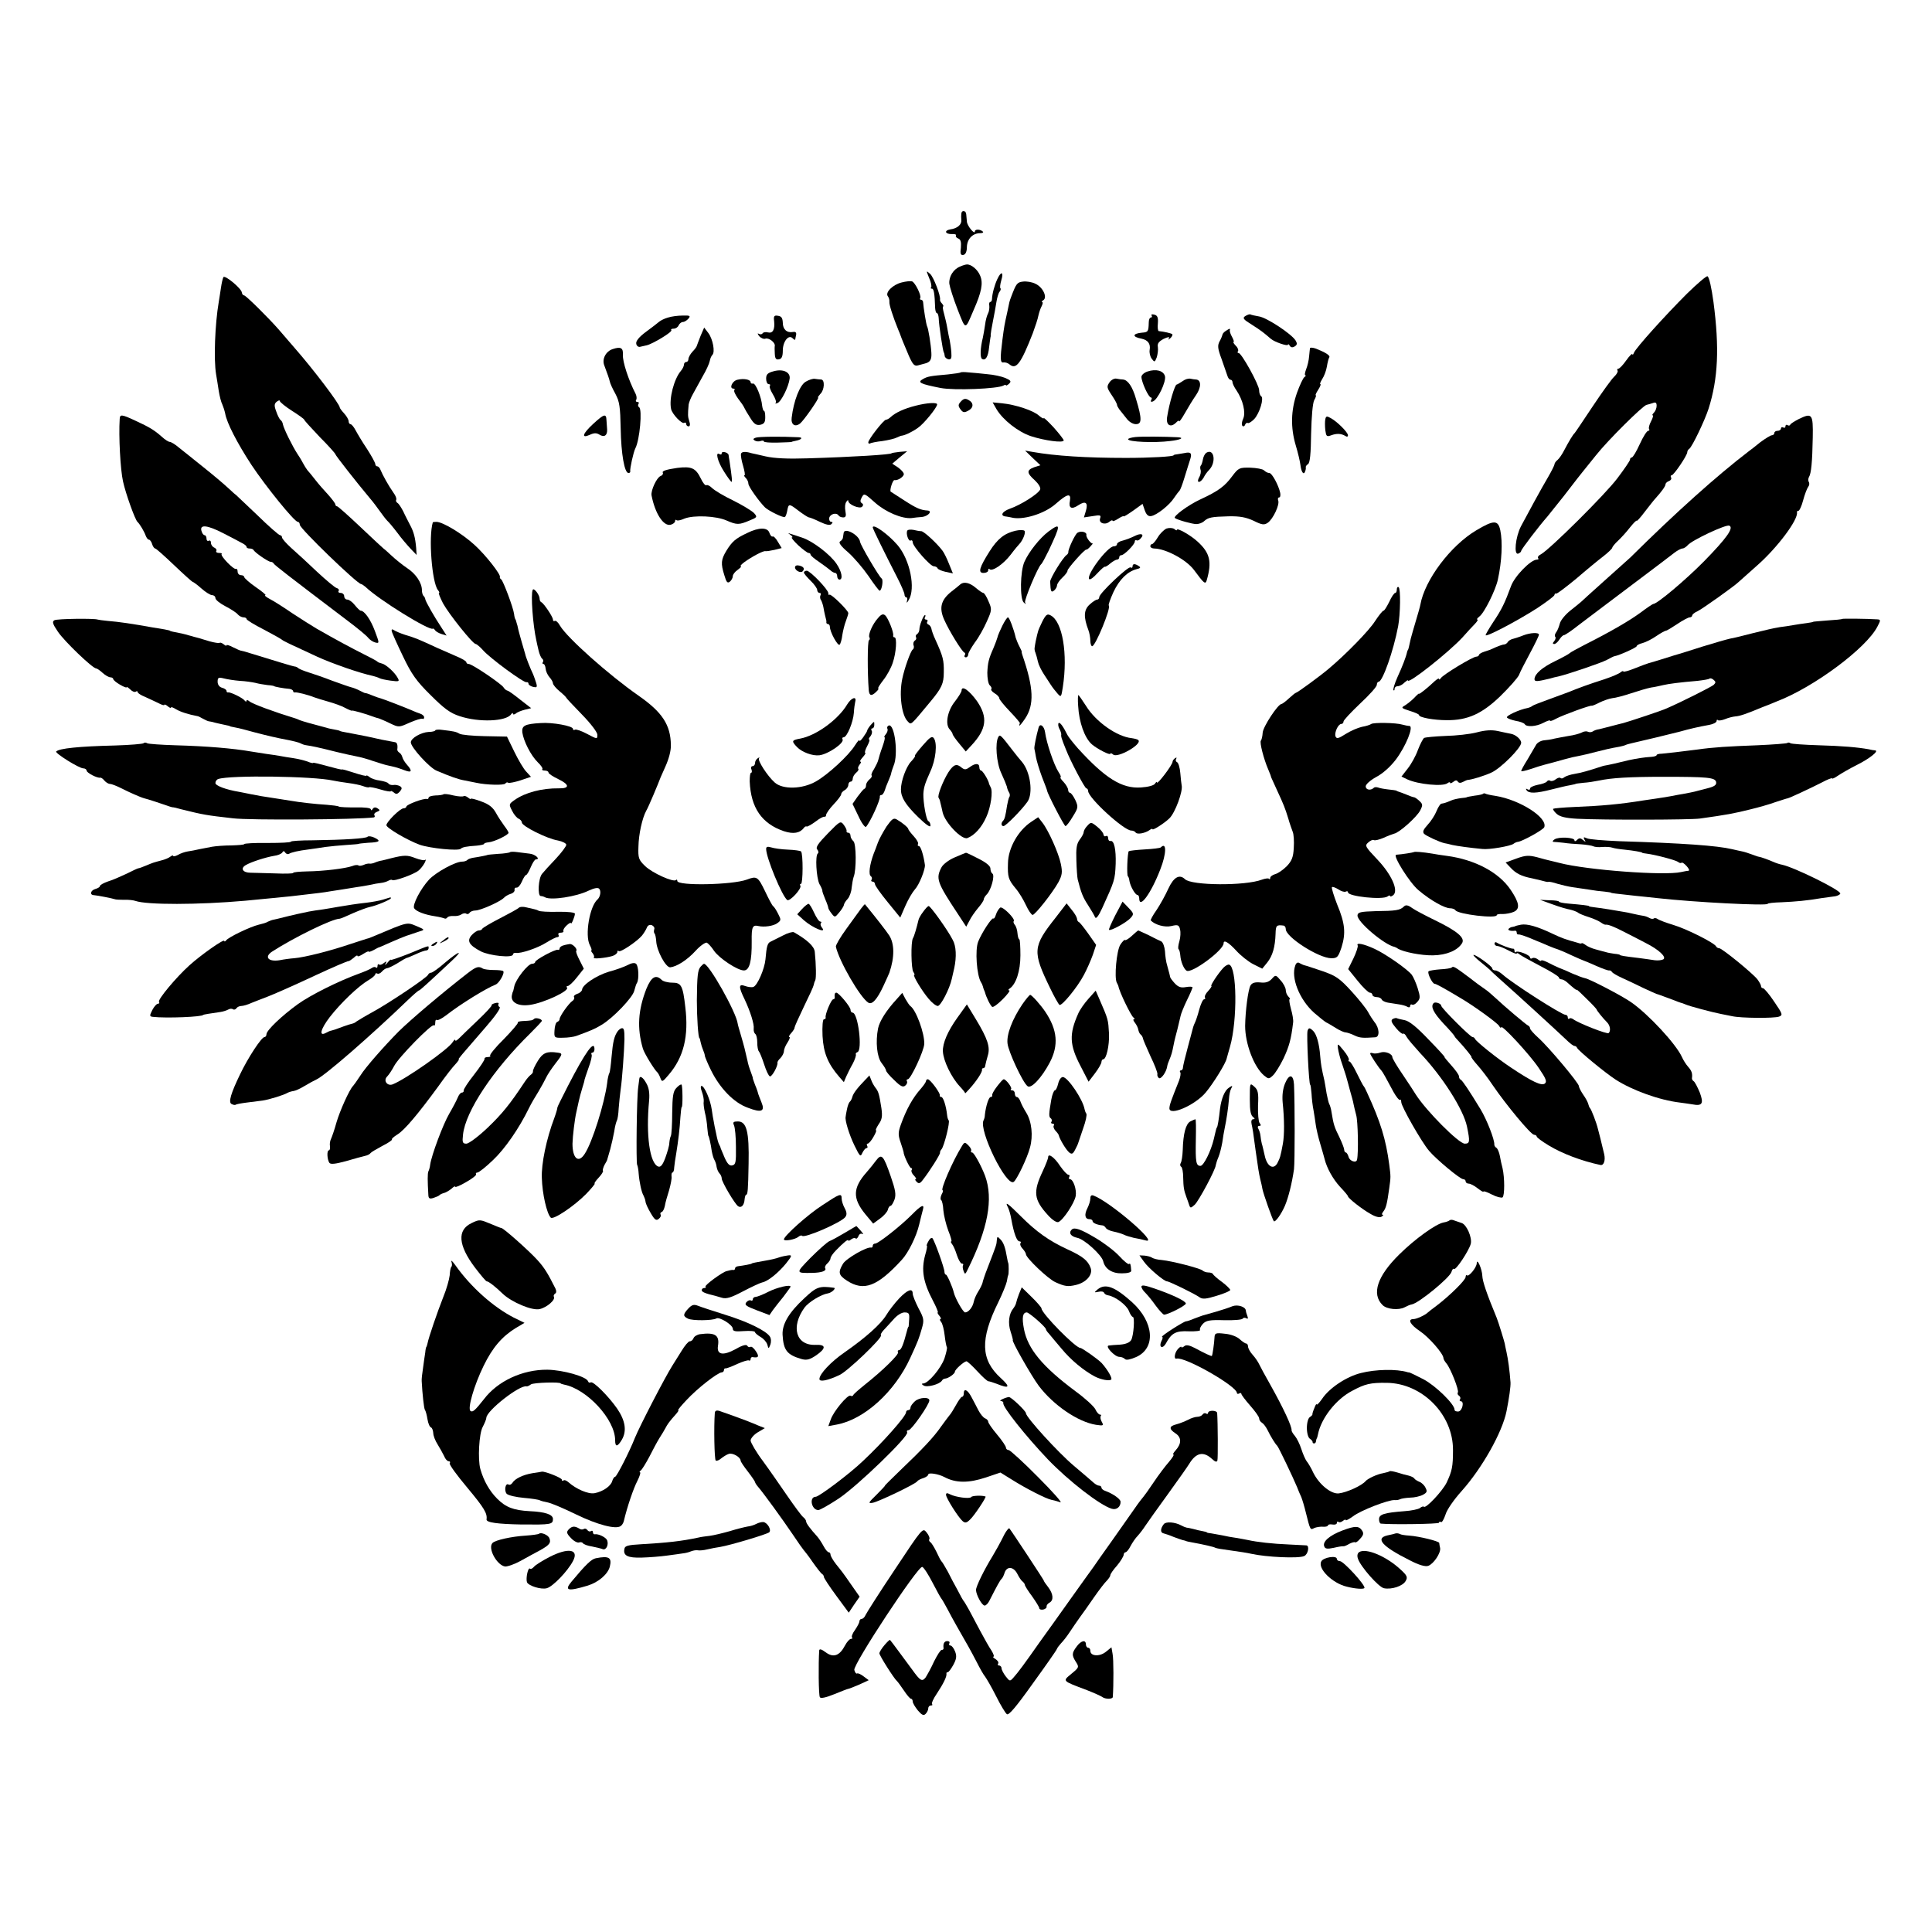 <?xml version="1.0" standalone="no"?>
<!DOCTYPE svg PUBLIC "-//W3C//DTD SVG 20010904//EN"
 "http://www.w3.org/TR/2001/REC-SVG-20010904/DTD/svg10.dtd">
<svg version="1.0" xmlns="http://www.w3.org/2000/svg"
 width="870pt" height="870pt" viewBox="0 0 870 870"
 preserveAspectRatio="xMidYMid meet">
<g transform="translate(0,870) scale(0.1,-0.1)"
fill="#000000" stroke="none">
<path d="M4329 7738 c-1 -7 -1 -20 0 -29 2 -20 -18 -38 -50 -42 -29 -5 -23
-22 8 -21 12 1 20 -2 18 -6 -3 -5 2 -11 10 -14 11 -4 14 -16 12 -41 -4 -28 -1
-35 11 -33 10 2 16 15 16 36 1 36 26 62 60 62 10 0 16 3 12 7 -11 11 -36 12
-36 1 0 -17 -35 25 -36 44 -1 10 -2 25 -3 33 -1 18 -21 20 -22 3z"/>
<path d="M4324 7500 c-31 -12 -52 -46 -49 -78 2 -15 18 -66 37 -115 38 -96 33
-95 72 -4 36 81 44 122 30 155 -11 28 -41 53 -61 51 -4 0 -18 -4 -29 -9z"/>
<path d="M4184 7448 c9 -19 12 -38 9 -42 -4 -3 -2 -6 4 -6 8 0 12 -22 14 -87
1 -13 4 -23 8 -23 4 0 7 -10 8 -22 1 -34 19 -150 23 -155 2 -2 3 -9 4 -15 0
-7 8 -14 17 -16 12 -2 15 5 13 30 -1 18 -5 43 -7 54 -3 12 -8 37 -11 55 -3 19
-10 49 -15 67 -5 17 -7 32 -4 32 3 0 1 6 -5 13 -6 6 -10 14 -9 17 4 17 -29
102 -44 116 -19 17 -19 17 -5 -18z"/>
<path d="M4491 7443 c-13 -28 -23 -66 -24 -90 0 -7 -4 -13 -8 -13 -4 0 -6 -8
-4 -17 1 -10 -1 -26 -6 -35 -5 -9 -11 -32 -13 -50 -3 -19 -7 -45 -10 -58 -12
-48 -13 -90 -4 -96 16 -10 28 10 32 52 3 21 5 41 6 44 1 3 2 8 1 12 0 4 4 31
10 60 6 29 13 69 16 88 3 19 9 40 14 46 5 6 7 13 4 16 -3 2 -1 19 4 36 12 39
-1 42 -18 5z"/>
<path d="M1006 7452 c-3 -5 -8 -27 -11 -48 -3 -22 -8 -50 -10 -64 -17 -100
-23 -259 -12 -325 3 -16 8 -50 12 -75 4 -25 11 -52 16 -61 4 -9 10 -27 13 -41
7 -42 54 -133 118 -231 65 -98 194 -257 209 -257 5 0 9 -6 9 -13 0 -17 259
-267 276 -267 3 0 11 -6 19 -12 61 -59 288 -199 304 -189 2 2 7 -2 10 -7 3 -5
16 -13 29 -17 l23 -7 -25 39 c-30 45 -70 115 -71 125 0 3 -3 10 -7 14 -5 4 -8
16 -8 26 0 33 -27 74 -67 100 -21 14 -53 40 -71 57 -18 17 -34 31 -35 31 -1 0
-47 43 -102 95 -55 52 -103 95 -107 95 -4 0 -8 4 -8 9 0 4 -15 24 -32 43 -18
19 -44 49 -58 67 -14 18 -30 38 -36 44 -5 7 -13 19 -17 27 -4 8 -16 29 -27 45
-23 35 -62 114 -66 134 -1 8 -6 17 -11 20 -4 3 -13 20 -19 38 -10 26 -9 35 2
44 8 6 14 8 14 3 1 -5 25 -25 55 -44 30 -19 55 -37 55 -40 0 -3 32 -38 70 -78
39 -39 70 -74 70 -77 0 -5 98 -130 156 -199 14 -16 34 -43 46 -60 12 -17 26
-35 32 -41 6 -5 27 -30 46 -55 18 -25 46 -57 60 -72 l26 -27 -2 32 c-4 46 -11
73 -28 104 -8 16 -22 42 -30 60 -9 17 -20 35 -26 38 -6 4 -8 10 -6 14 3 4 -2
19 -12 32 -22 31 -49 80 -58 102 -3 9 -10 17 -15 17 -5 0 -9 5 -9 10 0 6 -17
37 -37 68 -21 31 -44 70 -52 85 -8 15 -18 27 -23 27 -4 0 -8 6 -8 13 0 7 -9
23 -20 35 -11 12 -20 24 -20 27 0 15 -118 171 -204 269 -28 32 -59 68 -69 80
-46 53 -150 156 -158 156 -5 0 -9 6 -10 13 -1 17 -76 80 -83 69z"/>
<path d="M7597 7378 c-100 -100 -229 -243 -239 -266 -4 -10 -7 -13 -7 -7 -1 5
-13 -7 -28 -28 -14 -20 -30 -37 -35 -37 -5 0 -7 -4 -4 -9 3 -4 -4 -17 -15 -27
-12 -11 -55 -71 -97 -134 -42 -63 -78 -117 -81 -120 -8 -7 -27 -39 -47 -77 -9
-18 -22 -37 -30 -44 -8 -6 -14 -15 -14 -20 0 -4 -13 -30 -28 -56 -26 -43 -103
-185 -123 -223 -25 -49 -33 -131 -12 -123 7 3 13 8 13 12 0 7 81 113 119 156
9 11 42 52 72 90 67 87 72 93 84 108 6 7 33 41 62 77 52 66 211 224 228 227 6
1 18 5 28 8 12 5 17 2 17 -12 0 -10 -5 -24 -12 -31 -7 -7 -9 -12 -6 -12 4 0 1
-12 -7 -27 -8 -15 -12 -30 -9 -35 3 -4 1 -8 -4 -8 -6 0 -23 -27 -38 -60 -15
-33 -31 -60 -36 -60 -4 0 -8 -4 -8 -10 0 -5 -26 -43 -57 -84 -54 -72 -304
-320 -344 -342 -11 -5 -16 -13 -13 -17 4 -4 2 -7 -5 -7 -28 0 -101 -75 -117
-120 -27 -74 -42 -105 -79 -160 -19 -29 -35 -56 -35 -60 0 -11 141 63 233 122
42 28 77 54 77 59 0 5 4 8 8 6 4 -1 45 30 91 68 45 39 100 84 121 100 22 17
39 34 40 38 0 4 11 18 25 31 14 13 39 40 55 61 17 21 30 34 30 30 0 -4 17 14
37 41 21 27 42 54 48 60 28 31 45 55 45 63 0 5 7 12 16 15 8 3 12 10 9 16 -3
5 -2 10 3 10 9 0 70 89 70 104 0 5 4 12 9 15 13 9 70 128 87 181 43 136 49
274 22 480 -9 65 -19 111 -27 116 -5 2 -46 -33 -92 -78z"/>
<path d="M4060 7428 c-40 -10 -75 -45 -62 -62 5 -6 8 -18 7 -26 -1 -13 16 -66
40 -125 5 -11 9 -22 10 -25 5 -15 20 -50 38 -93 18 -40 25 -47 42 -42 11 3 25
7 30 8 24 6 31 18 29 49 -2 37 -14 110 -19 118 -4 6 -17 88 -18 108 0 6 -4 12
-9 12 -5 0 -7 4 -4 8 6 11 -23 70 -37 75 -7 2 -28 0 -47 -5z"/>
<path d="M4607 7432 c-27 -3 -31 -9 -53 -67 -9 -24 -8 -21 -18 -70 -13 -58
-14 -64 -22 -125 -11 -87 -10 -105 5 -102 7 1 19 -2 27 -9 30 -25 51 3 105
141 11 30 23 66 25 79 3 13 9 32 15 43 5 10 6 18 2 18 -4 0 -2 4 5 8 20 13 -2
59 -35 74 -15 8 -41 12 -56 10z"/>
<path d="M5186 7279 c3 -5 1 -9 -4 -9 -5 0 -9 -10 -9 -22 -1 -41 -3 -44 -30
-46 -44 -4 -46 -19 -3 -27 29 -6 42 -23 37 -51 -2 -12 2 -29 9 -39 13 -17 14
-17 23 6 4 13 7 34 5 46 -3 16 4 25 26 37 19 9 28 10 24 3 -5 -8 -3 -8 6 0 8
7 11 15 9 18 -4 4 -38 12 -61 14 -4 1 -6 16 -4 35 2 26 -2 36 -16 39 -10 3
-16 1 -12 -4z"/>
<path d="M5608 7277 c-14 -9 -10 -15 29 -39 41 -26 55 -37 86 -64 16 -14 77
-35 77 -26 0 4 4 2 8 -5 5 -8 13 -9 22 -3 12 7 12 14 4 27 -18 29 -128 102
-164 108 -18 3 -36 7 -39 9 -3 2 -13 -1 -23 -7z"/>
<path d="M3008 7270 c-15 -4 -33 -13 -40 -19 -7 -6 -34 -27 -60 -46 -30 -22
-45 -41 -43 -52 1 -10 9 -16 16 -15 8 2 21 5 31 7 27 6 118 61 111 68 -3 4 1
7 11 7 9 0 19 7 22 15 4 8 12 15 19 15 7 0 18 7 25 15 11 13 7 15 -26 14 -22
0 -51 -4 -66 -9z"/>
<path d="M3486 7254 c4 -38 -6 -56 -27 -51 -11 3 -22 1 -25 -4 -3 -5 -11 -6
-17 -2 -7 4 -6 -1 2 -11 8 -9 21 -14 28 -11 15 5 44 -17 42 -32 -1 -4 -1 -21
0 -36 1 -21 5 -28 19 -25 12 2 17 13 17 39 0 41 26 74 44 56 6 -6 11 -9 12 -6
0 2 2 12 4 21 2 11 -3 15 -14 13 -28 -5 -46 12 -46 42 -1 21 -6 29 -22 31 -17
3 -20 -2 -17 -24z"/>
<path d="M3155 7188 c-8 -21 -16 -41 -17 -45 -1 -5 -10 -17 -20 -27 -10 -11
-18 -26 -18 -33 0 -7 -4 -13 -10 -13 -5 0 -10 -5 -10 -12 0 -6 -6 -19 -13 -27
-32 -37 -55 -126 -45 -173 5 -23 49 -69 59 -62 5 3 9 0 9 -5 0 -6 5 -11 11
-11 6 0 8 9 3 23 -7 21 -7 29 -3 75 1 9 10 31 19 47 9 17 29 52 44 80 16 27
30 58 32 69 2 11 7 23 12 28 13 13 2 71 -18 98 l-19 25 -16 -37z"/>
<path d="M5520 7210 c-8 -5 -15 -13 -15 -17 -1 -4 -6 -18 -13 -30 -10 -19 -9
-32 9 -80 11 -32 23 -66 26 -75 3 -10 9 -18 14 -18 5 0 9 -5 9 -11 0 -6 8 -23
18 -37 29 -43 43 -100 30 -128 -6 -13 -8 -27 -3 -32 4 -4 10 -1 12 6 3 6 8 10
12 7 5 -2 17 6 29 18 24 26 45 94 31 103 -5 3 -9 15 -9 27 0 24 -79 167 -92
167 -5 0 -7 4 -3 9 3 5 -2 17 -11 25 -8 9 -13 16 -9 16 3 0 0 10 -7 23 -7 12
-11 25 -10 30 3 9 0 9 -18 -3z"/>
<path d="M2759 7128 c-31 -10 -49 -45 -38 -73 15 -40 22 -60 25 -73 1 -7 12
-32 25 -55 19 -36 22 -59 24 -157 2 -114 17 -200 35 -200 6 0 9 3 8 8 -2 11
14 85 23 103 20 38 32 176 17 185 -5 3 -6 10 -3 15 4 5 1 9 -5 9 -6 0 -9 4 -5
10 3 5 2 17 -3 27 -32 62 -59 145 -57 175 2 32 -10 38 -46 26z"/>
<path d="M5899 7132 c-1 -4 -2 -20 -4 -37 -1 -16 -7 -42 -13 -57 -6 -16 -8
-28 -4 -28 4 0 2 -4 -4 -8 -6 -4 -21 -36 -34 -72 -27 -78 -29 -155 -5 -236 10
-33 19 -72 21 -88 4 -33 15 -47 21 -29 3 7 4 15 3 19 -1 4 4 10 10 14 9 5 13
48 14 136 2 79 7 138 14 152 7 12 10 22 7 22 -3 0 2 11 11 25 9 14 13 25 10
25 -4 0 0 10 8 23 8 12 18 37 21 56 3 19 8 38 11 42 5 8 -17 22 -60 39 -14 5
-26 6 -27 2z"/>
<path d="M3483 7028 c-26 -7 -33 -14 -33 -33 0 -14 5 -25 12 -25 6 0 8 -3 5
-7 -4 -3 2 -20 13 -38 11 -18 17 -35 13 -39 -4 -4 0 -4 8 -1 17 6 51 75 55
111 3 29 -31 44 -73 32z"/>
<path d="M5167 7027 c-15 -5 -27 -16 -27 -24 0 -23 32 -93 43 -93 4 0 5 -5 1
-11 -4 -7 -1 -10 7 -7 22 7 61 89 55 114 -7 25 -40 34 -79 21z"/>
<path d="M4326 7023 c-2 -2 -28 -6 -57 -9 -80 -7 -92 -9 -113 -21 -27 -15 -12
-22 79 -40 61 -12 259 -4 284 11 6 4 11 4 11 1 0 -3 6 0 14 7 11 11 8 15 -17
26 -17 7 -53 15 -81 17 -28 3 -66 7 -84 8 -18 2 -34 2 -36 0z"/>
<path d="M3321 6990 c-24 -5 -39 -40 -18 -40 5 0 7 -3 4 -7 -4 -3 4 -20 16
-37 13 -17 26 -35 28 -41 2 -5 14 -26 27 -46 17 -28 27 -35 45 -32 18 4 23 11
23 34 0 16 -2 29 -6 29 -3 0 -6 10 -8 23 -3 38 -29 102 -41 100 -6 -2 -11 1
-11 6 0 12 -31 18 -59 11z"/>
<path d="M3628 6981 c-26 -15 -54 -85 -63 -162 -4 -31 15 -44 38 -26 18 15 89
117 81 117 -3 0 2 7 10 16 19 18 21 64 4 65 -7 0 -20 2 -28 3 -8 2 -27 -4 -42
-13z"/>
<path d="M4996 6978 c-13 -19 -12 -24 10 -57 13 -19 24 -39 24 -44 0 -4 5 -13
10 -20 6 -7 19 -24 31 -39 12 -17 30 -28 44 -28 27 0 28 23 1 112 -16 57 -37
87 -59 89 -7 0 -20 2 -30 4 -9 2 -24 -6 -31 -17z"/>
<path d="M5326 6984 c-11 -7 -23 -15 -28 -16 -8 -3 -32 -81 -42 -144 -7 -37
14 -52 39 -28 8 9 15 12 15 7 0 -4 12 12 26 37 14 25 36 61 50 81 24 35 24 68
0 70 -6 0 -18 2 -27 4 -8 1 -23 -3 -33 -11z"/>
<path d="M4327 6892 c-13 -14 -13 -20 -2 -35 11 -15 17 -16 34 -7 26 13 27 36
2 49 -14 8 -22 6 -34 -7z"/>
<path d="M4123 6873 c-52 -13 -90 -31 -111 -50 -7 -7 -17 -13 -22 -13 -11 0
-80 -89 -80 -102 0 -5 3 -7 8 -5 4 3 29 8 56 11 27 4 56 11 65 16 9 4 18 8 21
8 14 1 48 17 73 35 27 18 87 92 87 106 0 10 -47 7 -97 -6z"/>
<path d="M4487 6858 c29 -49 98 -103 155 -122 61 -20 148 -32 148 -19 0 4 -20
30 -45 58 -25 27 -45 46 -45 42 0 -4 -9 1 -21 11 -24 23 -106 50 -167 56 l-42
4 17 -30z"/>
<path d="M539 6813 c-5 -77 3 -228 15 -281 12 -55 54 -172 65 -182 10 -9 31
-44 37 -62 4 -10 10 -18 14 -18 5 0 12 -9 15 -20 3 -11 10 -20 14 -20 4 0 42
-34 85 -75 43 -41 81 -75 83 -75 3 0 21 -13 40 -30 18 -16 40 -30 48 -30 8 0
15 -6 15 -13 0 -8 20 -24 45 -37 25 -13 50 -29 56 -37 6 -7 18 -13 25 -13 8 0
14 -3 14 -7 0 -5 35 -26 78 -48 42 -22 79 -43 82 -46 5 -5 34 -19 160 -77 69
-31 189 -73 250 -86 11 -3 24 -7 29 -10 5 -3 28 -8 50 -11 38 -5 41 -4 32 12
-13 25 -53 61 -71 65 -8 2 -17 5 -20 8 -3 4 -30 18 -60 33 -54 27 -134 70
-214 116 -22 13 -71 44 -109 69 -38 26 -83 55 -101 64 -17 9 -27 17 -21 18 5
0 -14 16 -43 36 -29 20 -52 41 -52 45 0 5 -7 9 -15 9 -8 0 -15 7 -15 16 0 8
-3 14 -7 12 -10 -5 -72 59 -65 67 3 3 -2 5 -12 5 -9 0 -15 4 -12 9 3 5 -1 11
-9 15 -8 3 -15 13 -15 21 0 9 -4 13 -10 10 -5 -3 -10 1 -10 9 0 9 -4 16 -9 16
-5 0 -11 9 -14 20 -8 29 26 26 98 -11 33 -17 70 -36 82 -43 13 -6 23 -14 23
-18 0 -5 6 -8 14 -8 8 0 16 -3 18 -7 5 -11 66 -53 77 -53 5 0 11 -3 13 -7 3
-7 64 -54 333 -258 44 -33 85 -67 92 -76 7 -9 21 -19 32 -22 20 -5 20 -4 -1
52 -19 51 -47 91 -64 91 -3 0 -15 11 -26 25 -11 14 -26 25 -34 25 -8 0 -14 7
-14 15 0 8 -7 15 -16 15 -8 0 -13 4 -9 9 3 5 -1 11 -9 13 -8 2 -47 35 -88 73
-41 39 -93 87 -116 107 -23 21 -42 42 -42 48 0 5 -4 10 -9 10 -5 0 -51 40
-102 90 -52 49 -95 90 -95 90 -1 0 -17 14 -35 31 -19 18 -70 61 -114 96 -44
35 -93 75 -110 88 -16 14 -35 25 -40 25 -6 0 -22 10 -36 23 -34 30 -55 43
-118 72 -64 30 -71 30 -72 8z"/>
<path d="M2672 6792 c-49 -45 -56 -68 -16 -50 19 9 30 9 43 1 22 -14 36 -4 35
22 -1 11 -2 30 -3 43 -1 31 -11 28 -59 -16z"/>
<path d="M5968 6812 c-2 -9 -2 -31 0 -49 4 -28 6 -31 27 -23 25 9 44 8 63 -3
7 -5 12 -4 12 3 0 13 -48 61 -77 77 -18 10 -22 10 -25 -5z"/>
<path d="M8100 6813 c-19 -10 -37 -21 -38 -25 -2 -5 -8 -6 -13 -2 -5 3 -9 0
-9 -6 0 -6 -4 -8 -10 -5 -5 3 -10 1 -10 -4 0 -6 -7 -11 -15 -11 -8 0 -15 -4
-15 -10 0 -5 -5 -10 -11 -10 -6 0 -30 -15 -53 -32 -22 -18 -45 -36 -51 -40
-145 -111 -329 -276 -534 -479 -9 -8 -61 -55 -116 -104 -55 -49 -102 -92 -105
-95 -3 -3 -24 -20 -48 -39 -23 -18 -45 -45 -48 -59 -4 -15 -11 -33 -17 -40 -5
-7 -7 -15 -4 -19 4 -3 2 -12 -4 -20 -8 -9 -8 -13 0 -13 6 0 16 9 23 20 7 11
16 20 21 20 4 0 33 19 63 43 72 54 133 101 285 215 68 51 135 102 149 113 13
10 30 19 36 19 6 0 17 7 24 15 18 22 171 94 187 88 22 -9 -11 -56 -114 -161
-84 -85 -211 -192 -229 -192 -2 0 -28 -17 -57 -39 -52 -38 -137 -87 -252 -145
-33 -17 -62 -33 -65 -36 -3 -4 -32 -20 -65 -36 -60 -29 -94 -58 -95 -82 0 -12
10 -12 68 2 12 4 30 8 40 10 43 10 190 60 217 74 17 9 32 17 35 17 20 3 100
39 100 45 0 4 12 11 26 14 15 4 43 18 63 32 19 13 39 24 43 24 4 0 27 14 51
30 25 17 50 30 56 30 6 0 11 4 11 8 0 5 11 14 25 20 21 10 167 114 185 132 3
3 40 36 83 74 91 80 185 206 179 239 -1 4 2 7 7 7 4 0 14 21 21 48 7 26 17 52
22 59 6 7 7 17 3 23 -3 5 -3 15 1 22 10 16 15 66 17 178 2 107 -3 112 -63 83z"/>
<path d="M3403 6729 c-12 -4 -13 -8 -4 -13 6 -4 18 -5 26 -2 8 3 15 2 15 -2 0
-4 28 -6 63 -5 34 1 62 2 62 3 0 1 8 3 18 5 26 5 34 15 14 16 -79 4 -181 3
-194 -2z"/>
<path d="M5113 6732 c-18 -2 -33 -6 -33 -10 0 -12 119 -17 189 -8 46 5 67 15
35 17 -55 3 -163 4 -191 1z"/>
<path d="M3250 6659 c0 -6 -4 -7 -10 -4 -20 13 -9 -33 20 -78 16 -26 32 -47
34 -47 4 0 2 21 -9 95 -2 11 -4 23 -4 26 -2 12 -31 19 -31 8z"/>
<path d="M3337 6657 c-2 -7 2 -31 9 -54 7 -24 10 -43 7 -43 -4 0 -2 -5 5 -12
7 -7 12 -18 12 -26 0 -13 48 -80 75 -107 17 -16 85 -49 90 -43 3 3 8 16 10 28
6 33 8 33 51 0 21 -16 43 -30 47 -30 4 0 27 -9 49 -20 28 -13 45 -17 52 -10 7
7 6 10 -1 10 -6 0 -10 8 -9 17 3 18 32 27 42 12 3 -5 12 -9 21 -9 12 0 14 7
10 28 -3 15 -2 34 4 42 5 8 9 10 9 4 0 -16 51 -37 62 -26 6 6 6 12 -1 16 -8 5
-8 13 0 27 10 19 13 17 59 -24 48 -43 122 -74 165 -70 11 2 32 4 47 5 27 3 49
27 25 29 -31 2 -50 10 -104 45 -32 21 -60 39 -62 40 -6 5 9 54 17 52 14 -3 42
15 42 27 0 7 -12 20 -26 30 l-26 17 33 28 34 28 -35 -3 c-19 -2 -35 -5 -35 -6
0 -6 -176 -17 -380 -23 -87 -3 -149 0 -188 9 -31 7 -60 14 -62 14 -3 1 -6 1
-7 2 -22 6 -38 5 -41 -4z"/>
<path d="M4650 6638 l35 -33 -28 -9 c-35 -13 -34 -26 3 -59 17 -16 27 -33 24
-41 -7 -19 -87 -70 -137 -87 -36 -13 -45 -33 -16 -35 8 -1 17 -3 22 -4 50 -14
149 15 201 61 52 46 70 50 64 14 -7 -33 7 -41 38 -20 32 21 45 12 34 -25 l-9
-30 40 6 c34 6 38 4 33 -10 -8 -21 21 -32 41 -16 8 7 15 9 15 5 0 -4 11 0 25
9 14 9 25 14 25 11 0 -3 19 9 42 25 l43 31 10 -29 c7 -20 16 -28 28 -26 25 3
84 50 104 82 10 15 21 29 24 32 4 3 14 30 23 60 9 30 21 67 26 83 8 26 2 33
-25 27 -5 -1 -19 -3 -30 -5 -11 -1 -20 -3 -20 -5 0 -6 -106 -12 -215 -12 -178
0 -319 9 -420 27 l-34 6 34 -33z"/>
<path d="M5432 6661 c-6 -4 -13 -17 -15 -29 -2 -12 -6 -24 -9 -28 -4 -3 -4
-12 -2 -19 3 -7 1 -23 -6 -34 -7 -13 -7 -21 -1 -21 6 0 15 9 21 19 5 11 16 26
24 34 34 34 24 100 -12 78z"/>
<path d="M3050 6593 c-49 -7 -71 -14 -65 -22 2 -5 -2 -12 -11 -15 -17 -7 -44
-65 -40 -87 16 -82 54 -140 86 -132 11 3 20 10 20 16 0 6 3 8 6 5 3 -4 20 -1
37 7 42 16 142 12 189 -9 46 -20 56 -20 103 0 35 14 36 16 21 33 -9 10 -52 36
-94 57 -42 20 -85 46 -95 56 -10 10 -22 16 -26 13 -5 -3 -16 11 -25 30 -23 47
-41 56 -106 48z"/>
<path d="M5549 6556 c-34 -46 -62 -67 -144 -105 -54 -25 -125 -77 -114 -84 13
-9 79 -27 96 -27 12 0 28 6 35 13 19 17 33 20 110 22 51 1 78 -4 113 -20 38
-19 48 -20 64 -9 24 17 54 81 47 100 -3 8 -1 14 4 14 5 0 7 9 5 20 -7 34 -37
90 -49 90 -7 0 -17 5 -24 12 -6 6 -34 11 -62 12 -49 1 -53 -1 -81 -38z"/>
<path d="M1949 6348 c-20 -66 -4 -271 23 -305 6 -7 8 -13 5 -13 -4 0 5 -21 18
-47 27 -49 134 -183 147 -183 4 0 20 -13 34 -29 32 -36 183 -147 195 -143 5 1
9 -2 9 -7 0 -5 9 -11 20 -14 17 -4 20 -2 15 16 -4 12 -10 31 -15 42 -13 27
-33 78 -35 90 -2 6 -9 30 -16 55 -7 25 -14 50 -15 55 -1 6 -3 13 -4 18 -1 4
-4 12 -5 17 -1 6 -4 11 -5 13 -1 1 -4 11 -5 22 -4 30 -49 149 -58 156 -5 3 -7
8 -6 10 7 9 -64 100 -115 146 -55 50 -142 103 -171 103 -8 0 -15 -1 -16 -2z"/>
<path d="M6648 6312 c-116 -69 -232 -223 -252 -335 -1 -7 -10 -39 -20 -72 -10
-33 -20 -69 -23 -80 -8 -37 -11 -50 -13 -52 -2 -2 -3 -6 -4 -10 -5 -23 -21
-64 -43 -112 -13 -29 -21 -56 -18 -59 3 -3 5 0 5 6 0 7 6 12 14 12 8 0 22 7
30 16 9 8 16 13 16 10 0 -19 184 127 245 193 22 25 48 53 58 63 9 10 14 18 10
18 -5 0 0 7 9 14 22 16 73 119 83 166 18 82 22 169 11 222 -10 47 -29 47 -108
0z"/>
<path d="M3930 6325 c0 -6 54 -116 110 -225 18 -35 33 -70 33 -77 0 -7 4 -13
8 -13 5 0 6 -8 3 -17 -3 -10 1 -8 8 5 32 52 6 181 -50 247 -43 50 -112 99
-112 80z"/>
<path d="M4722 6307 c-40 -30 -89 -92 -109 -137 -19 -43 -21 -167 -3 -183 10
-9 11 -9 6 0 -5 10 58 161 73 173 4 3 18 30 33 60 56 119 56 128 0 87z"/>
<path d="M5253 6320 c-11 -5 -29 -22 -39 -39 -10 -17 -22 -31 -26 -31 -4 0 -8
-4 -8 -10 0 -5 8 -10 18 -10 52 -1 144 -50 179 -97 45 -61 51 -66 57 -46 24
83 15 123 -41 174 -30 28 -93 64 -93 53 0 -4 -6 -2 -12 4 -8 5 -22 6 -35 2z"/>
<path d="M3365 6300 c-53 -25 -68 -38 -94 -80 -24 -40 -26 -57 -9 -111 9 -31
14 -37 25 -28 7 6 13 17 13 25 0 7 10 20 22 28 12 9 19 16 14 16 -5 0 2 8 15
18 36 26 87 53 96 50 4 -1 23 2 41 6 l32 8 -17 28 c-9 16 -20 27 -24 24 -4 -2
-10 5 -14 16 -8 26 -47 26 -100 0z"/>
<path d="M4086 6311 c-8 -12 5 -51 15 -45 5 3 9 -1 9 -8 0 -18 79 -108 95
-108 7 0 15 -4 17 -9 2 -5 18 -12 36 -16 l33 -7 -18 44 c-9 23 -22 49 -28 57
-25 34 -84 88 -96 89 -8 0 -24 3 -36 6 -13 2 -25 1 -27 -3z"/>
<path d="M4573 6310 c-49 -11 -81 -36 -117 -93 -46 -73 -53 -97 -27 -97 12 0
21 5 21 12 0 6 3 9 6 5 12 -12 62 22 95 65 18 24 36 45 39 48 15 15 31 53 23
60 -4 4 -23 4 -40 0z"/>
<path d="M3799 6300 c-1 -5 -2 -15 -3 -20 0 -6 -6 -14 -13 -18 -8 -5 3 -21 36
-49 26 -23 67 -71 92 -107 24 -36 47 -66 50 -66 10 0 18 50 9 55 -11 7 -94
148 -97 165 -4 31 -71 67 -74 40z"/>
<path d="M4852 6301 c-11 -7 -43 -75 -41 -87 0 -4 -3 -10 -8 -13 -18 -13 -74
-105 -74 -120 2 -45 4 -51 18 -40 7 6 13 17 13 23 0 7 11 23 25 36 13 12 23
26 22 30 -2 8 80 100 85 95 2 -1 10 5 18 14 8 9 13 15 11 14 -7 -4 -31 27 -29
38 3 13 -24 20 -40 10z"/>
<path d="M3560 6291 c8 -6 11 -11 6 -11 -5 0 8 -16 28 -35 21 -19 42 -35 47
-35 5 0 9 -3 9 -7 0 -5 17 -19 38 -33 20 -14 43 -31 50 -37 7 -7 18 -13 23
-13 5 0 9 -7 9 -15 0 -8 5 -15 10 -15 17 0 11 36 -13 71 -28 42 -108 103 -155
118 -21 7 -44 15 -52 17 -13 5 -13 4 0 -5z"/>
<path d="M5109 6286 c-14 -7 -37 -16 -52 -20 -15 -3 -27 -11 -27 -16 0 -6 -6
-10 -14 -10 -29 0 -127 -132 -111 -148 4 -4 20 8 36 26 16 17 31 31 34 30 2
-2 14 5 25 15 11 9 25 17 30 17 6 0 10 5 10 10 0 6 4 10 10 10 12 0 60 48 60
61 0 6 3 8 8 6 4 -3 13 1 19 9 18 19 1 25 -28 10z"/>
<path d="M3580 6145 c0 -14 25 -27 34 -18 11 11 6 21 -14 26 -12 3 -20 0 -20
-8z"/>
<path d="M5100 6149 c0 -5 -4 -8 -9 -4 -11 6 -141 -117 -141 -134 0 -6 -4 -11
-9 -11 -6 0 -21 -10 -35 -23 -26 -24 -27 -56 -5 -114 5 -13 9 -35 9 -49 0 -13
4 -24 8 -24 15 0 86 173 75 183 -3 3 7 30 21 61 27 57 63 92 104 103 18 4 20
8 10 14 -18 12 -28 11 -28 -2z"/>
<path d="M3620 6122 c0 -5 14 -21 30 -37 17 -16 30 -35 30 -42 0 -7 5 -13 11
-13 5 0 7 -4 4 -10 -3 -5 -3 -16 2 -22 4 -7 9 -22 11 -33 4 -24 10 -48 12 -55
1 -3 2 -8 1 -12 0 -5 3 -8 7 -8 5 0 9 -6 9 -12 0 -24 36 -89 44 -81 4 4 10 24
12 43 3 19 10 48 16 63 6 16 11 32 11 36 0 12 -78 89 -85 83 -3 -3 -5 0 -5 7
0 16 -82 101 -97 101 -7 0 -13 -4 -13 -8z"/>
<path d="M4325 6069 c-5 -5 -24 -20 -42 -34 -46 -37 -55 -73 -31 -126 22 -50
79 -142 90 -147 5 -2 6 -8 2 -13 -3 -5 0 -9 5 -9 6 0 11 6 11 13 0 7 14 31 30
54 17 22 41 65 54 95 23 51 23 55 7 91 -8 20 -19 37 -23 37 -4 0 -19 10 -34
23 -27 23 -53 29 -69 16z"/>
<path d="M6290 6046 c0 -9 -3 -16 -7 -16 -5 0 -17 -18 -27 -40 -11 -22 -22
-40 -26 -40 -4 0 -21 -21 -38 -47 -28 -44 -131 -149 -207 -213 -41 -35 -144
-110 -150 -110 -2 0 -17 -12 -31 -25 -15 -14 -30 -25 -33 -25 -16 0 -83 -102
-85 -129 -1 -17 -5 -33 -8 -36 -7 -7 13 -84 33 -130 7 -16 13 -32 13 -35 1 -3
12 -27 25 -55 33 -71 38 -85 52 -130 6 -22 16 -49 20 -60 5 -11 7 -44 5 -73
-2 -42 -9 -59 -32 -83 -16 -16 -39 -32 -51 -35 -13 -4 -23 -11 -23 -17 0 -6
-3 -8 -6 -4 -3 3 -17 1 -31 -4 -76 -29 -318 -27 -347 2 -25 24 -51 9 -75 -43
-13 -29 -37 -72 -53 -96 -17 -24 -28 -45 -26 -47 20 -20 63 -32 93 -25 29 7
34 5 39 -15 3 -12 2 -36 -3 -53 -5 -17 -7 -33 -4 -36 4 -3 7 -16 8 -28 2 -29
16 -61 28 -69 22 -15 167 92 167 123 0 18 22 5 57 -33 20 -22 55 -50 77 -61
l40 -20 22 27 c25 31 36 71 38 130 1 38 4 41 36 37 6 -1 10 -8 10 -16 0 -36
149 -131 205 -131 27 0 31 5 46 49 20 64 16 108 -20 194 -15 39 -26 74 -23 77
3 3 16 -2 29 -10 13 -9 28 -13 33 -10 6 3 10 2 10 -3 0 -19 155 -35 178 -19 6
5 12 6 12 2 0 -4 6 -2 14 4 25 21 -8 94 -73 162 -53 56 -56 61 -40 75 10 9 21
14 26 11 4 -3 24 2 43 10 19 9 41 17 48 19 23 4 102 75 117 104 13 25 12 29
-4 44 -10 9 -20 16 -24 16 -3 0 -18 5 -34 12 -15 6 -31 12 -35 13 -5 2 -9 3
-10 5 -2 1 -18 3 -36 5 -19 2 -40 6 -47 9 -7 2 -16 2 -19 -2 -14 -13 -36 -9
-36 7 0 9 20 27 47 42 29 15 64 46 89 79 45 60 81 149 61 151 -7 0 -21 3 -32
6 -30 9 -129 10 -140 3 -5 -4 -24 -10 -42 -13 -18 -4 -51 -18 -73 -32 -33 -21
-41 -23 -46 -11 -6 17 12 56 26 56 6 0 10 5 10 11 0 6 34 42 75 81 41 38 75
76 75 84 0 8 4 14 8 14 18 0 67 139 88 250 10 54 12 170 2 176 -4 3 -8 -2 -8
-10z"/>
<path d="M2399 6044 c-10 -19 1 -161 16 -227 1 -7 6 -27 10 -45 4 -18 12 -35
16 -38 5 -3 7 -10 4 -15 -4 -5 -2 -9 2 -9 5 0 9 -10 10 -21 1 -12 9 -29 17
-38 9 -10 16 -22 16 -28 0 -6 14 -23 30 -36 17 -14 30 -27 30 -29 0 -2 32 -36
70 -75 40 -41 70 -80 70 -92 0 -20 -1 -20 -46 4 -26 14 -50 22 -55 19 -5 -3
-9 -1 -9 4 0 13 -93 30 -145 26 -72 -4 -86 -12 -83 -42 6 -40 38 -103 69 -134
15 -14 25 -29 21 -32 -3 -3 2 -6 11 -6 10 0 17 -4 17 -9 0 -5 20 -18 45 -30
50 -24 51 -42 2 -41 -77 1 -152 -19 -199 -52 -27 -19 -27 -20 -12 -49 8 -17
22 -33 30 -36 7 -3 14 -11 14 -17 0 -16 113 -73 163 -81 20 -4 37 -13 37 -19
0 -7 -21 -35 -47 -63 -27 -28 -54 -58 -62 -68 -17 -20 -21 -100 -6 -100 6 0
15 -3 20 -6 27 -14 140 3 195 30 26 12 42 15 48 9 10 -10 5 -37 -7 -48 -36
-31 -58 -162 -35 -206 7 -13 10 -24 7 -24 -3 0 0 -6 6 -13 6 -8 8 -16 5 -19
-7 -8 54 -2 84 7 12 4 22 12 22 18 0 6 3 8 6 4 8 -7 82 43 105 70 8 10 18 26
22 36 4 10 12 14 22 11 9 -4 14 -12 11 -19 -2 -7 -2 -16 2 -19 3 -4 6 -19 7
-34 2 -43 43 -119 63 -118 29 3 76 32 115 75 20 22 43 38 50 36 6 -3 21 -19
32 -36 23 -34 106 -89 135 -89 25 0 36 41 35 132 -1 64 4 74 30 68 26 -6 67 0
84 12 19 13 19 16 5 43 -8 16 -18 32 -23 35 -4 3 -20 33 -36 67 -32 66 -37 69
-82 52 -65 -24 -313 -29 -313 -6 0 6 -3 8 -6 4 -12 -11 -107 32 -139 63 -29
28 -32 36 -30 88 1 55 17 128 35 161 10 16 55 124 65 151 1 3 10 23 20 45 17
37 27 75 26 100 -1 91 -39 148 -145 222 -135 94 -321 260 -354 315 -8 15 -19
25 -24 22 -4 -3 -8 0 -8 6 0 12 -41 73 -52 78 -5 2 -8 9 -8 16 0 17 -26 51
-31 40z"/>
<path d="M3954 5917 c-25 -27 -46 -76 -39 -87 3 -5 2 -11 -2 -13 -7 -4 -7
-148 -1 -224 2 -27 13 -29 34 -8 9 8 12 15 9 15 -4 0 7 17 23 38 16 20 35 55
42 77 16 46 20 115 8 115 -4 0 -7 3 -6 8 4 13 -23 80 -36 91 -9 8 -18 5 -32
-12z"/>
<path d="M4694 5902 c-10 -20 -19 -41 -20 -47 -1 -5 -3 -12 -4 -15 -1 -3 -3
-15 -6 -27 -2 -12 -5 -26 -5 -30 -1 -4 0 -15 4 -23 3 -8 8 -26 11 -40 3 -14
15 -38 26 -55 11 -16 25 -39 32 -49 7 -11 21 -29 30 -39 16 -18 17 -17 24 29
23 149 -1 295 -55 323 -15 8 -21 4 -37 -27z"/>
<path d="M4150 5904 c-6 -14 -10 -31 -10 -39 0 -8 -5 -17 -10 -20 -6 -4 -8
-10 -5 -15 3 -5 0 -12 -6 -15 -5 -4 -8 -13 -5 -21 3 -7 1 -16 -4 -19 -9 -6
-37 -83 -47 -132 -15 -71 -3 -165 25 -192 16 -16 10 -21 103 91 49 59 59 80
59 130 1 55 -3 71 -38 148 -9 19 -17 42 -18 50 -2 8 -8 16 -14 18 -5 2 -8 8
-4 13 3 5 0 9 -6 9 -6 0 -8 5 -5 10 3 6 4 10 0 10 -3 0 -10 -12 -15 -26z"/>
<path d="M245 5907 c-11 -6 -8 -17 16 -52 29 -43 156 -165 172 -165 4 0 17 -9
29 -20 12 -11 28 -20 35 -20 7 0 13 -4 13 -8 0 -4 14 -16 30 -25 17 -10 30
-15 30 -12 0 4 7 -1 16 -9 8 -9 20 -14 25 -11 5 4 9 3 9 -2 0 -4 15 -14 33
-21 17 -8 44 -20 60 -28 15 -8 27 -12 27 -8 0 3 7 1 15 -6 8 -7 15 -10 15 -6
0 4 10 0 23 -8 18 -11 54 -23 97 -31 3 0 14 -6 25 -12 11 -6 22 -11 25 -11 3
0 17 -3 31 -7 14 -3 34 -8 45 -10 10 -2 19 -4 19 -5 0 -1 9 -3 20 -5 11 -2 29
-6 40 -9 69 -19 122 -32 165 -41 63 -12 86 -18 95 -23 5 -3 16 -7 25 -8 23 -3
68 -13 135 -30 33 -8 74 -17 90 -20 17 -3 50 -12 75 -21 25 -8 53 -17 63 -19
9 -2 25 -6 35 -8 9 -2 29 -9 45 -15 31 -12 35 -3 10 25 -10 11 -19 26 -21 34
-2 8 -8 18 -14 21 -5 3 -9 9 -9 13 3 22 -1 33 -11 34 -7 1 -33 6 -58 11 -61
14 -78 17 -130 27 -51 9 -59 11 -62 14 -2 1 -12 3 -23 5 -11 2 -27 5 -35 8
-73 19 -107 29 -120 34 -8 4 -17 7 -20 8 -95 29 -193 65 -207 77 -7 6 -13 7
-13 2 0 -5 -4 -4 -8 1 -8 12 -64 39 -74 37 -5 -1 -8 2 -8 7 0 5 -9 11 -20 14
-12 3 -20 14 -20 27 0 19 4 21 28 15 15 -4 47 -9 72 -11 25 -1 56 -6 70 -9 14
-4 39 -8 55 -10 17 -1 30 -4 30 -5 0 -2 41 -10 68 -12 9 -1 17 -6 17 -10 0 -4
3 -7 8 -6 9 2 60 -11 87 -22 11 -4 40 -13 65 -20 25 -7 59 -19 75 -28 17 -9
30 -14 30 -12 0 3 61 -14 95 -27 8 -3 20 -7 26 -8 5 -2 28 -11 50 -22 40 -19
40 -19 89 3 28 12 53 20 58 17 4 -2 7 1 7 7 0 6 -8 13 -17 16 -10 3 -27 10
-38 15 -30 13 -128 51 -140 54 -5 1 -23 7 -40 14 -16 7 -30 11 -30 10 0 -1
-10 3 -23 10 -13 7 -31 14 -40 16 -9 2 -48 16 -87 30 -38 15 -86 31 -105 37
-19 6 -39 14 -45 18 -5 5 -14 9 -20 9 -8 1 -80 23 -223 67 -7 2 -14 3 -17 4
-3 0 -19 7 -35 15 -17 9 -30 13 -30 9 0 -4 -6 -1 -13 5 -8 6 -16 9 -18 6 -3
-2 -23 1 -45 7 -21 6 -42 13 -46 14 -5 1 -11 3 -15 4 -5 1 -12 3 -18 5 -5 1
-12 3 -15 4 -3 1 -16 5 -30 8 -38 7 -55 11 -55 13 0 1 -11 3 -25 6 -14 2 -38
6 -55 9 -89 16 -149 25 -200 29 -22 2 -42 5 -45 6 -14 6 -183 4 -195 -3z"/>
<path d="M4514 5883 c-10 -21 -19 -41 -20 -45 -1 -5 -3 -10 -4 -13 -1 -3 -3
-8 -4 -12 -2 -5 -7 -19 -13 -33 -21 -47 -25 -65 -27 -109 0 -25 4 -50 11 -57
7 -6 10 -14 7 -17 -3 -3 3 -12 15 -19 12 -7 21 -17 21 -23 0 -5 22 -32 48 -59
26 -27 46 -51 45 -53 -2 -2 -3 -6 -3 -10 0 -4 12 10 26 31 42 62 39 138 -12
286 -3 8 -4 15 -3 15 1 0 -3 10 -10 23 -7 13 -14 31 -17 40 -9 40 -29 92 -35
92 -4 0 -15 -17 -25 -37z"/>
<path d="M8296 5913 c-2 -2 -32 -5 -67 -7 -35 -3 -64 -5 -64 -6 0 -1 -13 -4
-30 -6 -16 -2 -43 -6 -60 -9 -16 -3 -43 -7 -60 -9 -16 -3 -39 -7 -50 -10 -34
-8 -109 -26 -130 -32 -11 -3 -31 -7 -45 -10 -14 -3 -70 -19 -125 -36 -55 -18
-102 -32 -105 -33 -3 -1 -32 -9 -65 -20 -33 -10 -64 -20 -70 -21 -5 -1 -34
-12 -62 -23 -29 -12 -53 -18 -53 -15 0 4 -6 2 -13 -4 -7 -6 -40 -20 -73 -31
-69 -22 -118 -40 -159 -57 -16 -6 -59 -22 -95 -35 -36 -13 -67 -25 -70 -28 -3
-3 -12 -7 -20 -9 -38 -7 -99 -35 -94 -43 2 -4 20 -11 39 -15 20 -3 38 -10 41
-15 8 -14 52 -11 84 6 17 9 30 13 30 10 0 -4 12 0 28 9 30 16 156 62 160 58 1
-1 17 5 34 14 18 9 44 18 58 20 14 1 52 11 85 22 33 11 74 23 90 26 17 2 41 8
55 11 26 6 72 12 154 19 26 3 51 7 54 10 3 3 11 1 18 -5 11 -9 11 -13 1 -23
-10 -9 -145 -77 -212 -106 -21 -10 -169 -59 -195 -66 -8 -2 -33 -8 -55 -14
-22 -6 -47 -12 -55 -14 -9 -1 -21 -5 -28 -10 -6 -4 -16 -4 -22 -1 -5 3 -18 2
-28 -4 -10 -5 -36 -12 -58 -15 -22 -4 -51 -9 -64 -12 -14 -4 -36 -7 -49 -8
-14 -2 -30 -11 -35 -22 -6 -10 -23 -40 -38 -65 -16 -25 -28 -48 -28 -51 0 -3
19 1 43 9 23 8 49 16 57 18 8 2 35 9 60 16 25 7 50 14 55 15 6 2 24 6 40 9 17
3 55 12 85 20 30 8 70 17 89 20 19 3 37 8 41 10 3 2 17 6 31 9 28 6 186 44
212 51 46 13 85 22 135 31 17 3 32 11 32 17 0 6 3 8 6 4 3 -3 18 -1 33 5 14 6
35 11 46 12 19 1 51 12 120 41 17 6 46 18 65 26 168 64 404 240 454 337 16 30
15 32 -1 33 -44 3 -155 4 -157 2z"/>
<path d="M1764 5858 c1 -7 24 -58 50 -112 39 -82 61 -113 125 -176 61 -61 88
-81 131 -95 87 -29 210 -24 232 9 4 6 8 7 8 2 0 -5 6 -4 13 1 6 6 25 13 40 17
l29 7 -49 38 c-26 21 -52 40 -58 41 -5 1 -13 7 -17 14 -9 16 -142 106 -157
106 -6 0 -11 3 -11 8 0 4 -15 13 -32 21 -18 8 -62 27 -98 43 -87 40 -98 45
-145 59 -22 7 -45 17 -52 22 -7 5 -11 3 -9 -5z"/>
<path d="M6860 5839 c-14 -6 -34 -12 -44 -15 -11 -2 -23 -9 -26 -15 -4 -6 -11
-11 -16 -11 -7 0 -30 -8 -64 -24 -3 -1 -15 -5 -27 -9 -13 -4 -23 -11 -23 -14
0 -4 -6 -8 -12 -8 -16 0 -150 -81 -160 -97 -4 -6 -8 -8 -8 -3 0 4 -9 -1 -19
-10 -36 -34 -71 -61 -71 -57 0 3 -10 -6 -22 -19 -13 -13 -32 -28 -42 -34 -18
-10 -15 -12 22 -24 23 -7 42 -15 42 -19 0 -11 67 -23 125 -23 94 -1 159 29
241 108 40 39 78 82 84 95 5 14 28 58 50 99 22 41 40 78 40 83 0 11 -39 9 -70
-3z"/>
<path d="M4330 5590 c0 -6 -14 -28 -30 -49 -34 -42 -45 -104 -23 -126 7 -8 13
-17 13 -22 1 -4 14 -23 30 -42 l29 -35 26 28 c68 73 74 126 25 198 -35 49 -70
74 -70 48z"/>
<path d="M4855 5522 c4 -75 29 -145 62 -174 23 -20 83 -51 83 -42 0 4 6 2 13
-4 20 -17 132 47 113 65 -3 4 -17 7 -30 9 -67 7 -162 74 -206 146 -17 26 -32
48 -34 48 -2 0 -3 -22 -1 -48z"/>
<path d="M3815 5528 c-40 -68 -140 -141 -212 -154 -38 -7 -40 -11 -14 -38 22
-23 70 -41 101 -37 40 5 114 56 104 72 -3 5 0 9 5 9 15 0 43 68 46 110 1 19 4
41 6 49 8 28 -17 20 -36 -11z"/>
<path d="M3919 5433 c-8 -10 -14 -20 -14 -23 0 -3 -8 -16 -18 -30 -9 -13 -17
-20 -17 -15 0 6 -8 -3 -19 -20 -28 -46 -122 -133 -177 -164 -61 -35 -149 -37
-185 -5 -33 29 -79 101 -71 109 4 5 1 5 -5 1 -7 -4 -13 -14 -13 -22 0 -8 -5
-14 -11 -14 -6 0 -9 -7 -5 -15 3 -8 2 -15 -2 -15 -4 0 -6 -17 -6 -39 5 -118
54 -190 154 -224 43 -14 72 -9 91 16 3 5 9 7 12 5 3 -1 20 8 39 22 18 14 36
24 41 22 4 -1 7 3 7 8 0 6 15 28 34 48 19 20 35 41 34 46 0 5 7 13 16 18 9 5
16 16 16 23 0 8 5 15 10 15 6 0 10 6 10 14 0 7 7 19 15 26 9 7 13 15 10 18 -3
3 0 11 6 19 6 7 8 13 4 13 -5 0 0 9 10 20 10 11 15 20 11 20 -3 0 0 14 9 30 9
17 13 30 9 30 -4 0 -1 7 6 15 6 8 9 19 5 25 -3 5 -2 10 3 10 5 0 9 7 9 15 0
18 1 19 -18 -2z"/>
<path d="M4767 5444 c-3 -4 -2 -15 3 -25 6 -10 9 -22 9 -26 -2 -8 1 -19 21
-68 20 -52 85 -175 92 -175 4 0 8 -6 8 -12 0 -31 161 -178 194 -178 8 0 17 -4
20 -9 7 -10 44 -3 64 12 6 5 12 6 12 3 0 -7 55 28 76 49 26 25 62 123 55 149
-1 5 -4 30 -6 55 -2 25 -9 47 -15 49 -5 2 -7 9 -4 14 4 7 2 8 -4 4 -7 -4 -12
-12 -12 -17 0 -6 -16 -31 -35 -56 -19 -25 -35 -42 -35 -37 0 5 -4 3 -9 -5 -5
-8 -31 -15 -63 -17 -86 -6 -161 41 -284 176 -22 25 -43 52 -47 60 -20 40 -34
59 -40 54z"/>
<path d="M4002 5433 c-6 -3 -9 -9 -6 -14 3 -6 0 -16 -6 -24 -7 -8 -10 -15 -7
-15 4 0 -1 -19 -9 -42 -9 -24 -17 -51 -19 -60 -2 -9 -11 -27 -19 -41 -9 -13
-14 -26 -11 -29 3 -3 -1 -11 -10 -18 -8 -7 -15 -18 -15 -25 0 -8 -3 -15 -7
-17 -5 -1 -18 -18 -31 -35 l-23 -33 27 -56 c14 -31 30 -52 34 -47 19 21 65
122 62 136 -1 4 2 7 7 7 5 0 12 10 16 23 4 12 8 24 10 27 1 3 5 13 9 22 4 9 9
22 10 30 2 7 6 20 10 30 22 49 5 190 -22 181z"/>
<path d="M4677 5424 c-10 -35 -21 -89 -19 -96 1 -3 4 -20 7 -37 3 -17 15 -57
27 -89 12 -31 23 -59 23 -62 3 -17 77 -160 83 -160 4 0 19 19 33 43 25 40 25
44 11 75 -9 18 -19 32 -24 32 -4 0 -8 6 -8 13 0 7 -9 23 -20 35 -12 12 -18 22
-14 22 3 0 0 10 -9 23 -21 32 -55 133 -61 180 -4 28 -23 42 -29 21z"/>
<path d="M1960 5411 c0 -3 -13 -7 -30 -7 -34 -2 -80 -28 -80 -47 0 -22 83
-113 115 -127 63 -27 101 -40 125 -44 14 -3 39 -8 55 -11 46 -10 126 -12 131
-3 3 5 9 6 13 3 5 -2 30 3 55 11 l47 16 -21 23 c-12 12 -36 53 -54 90 l-33 68
-100 2 c-55 1 -106 6 -114 11 -15 9 -25 11 -76 17 -18 3 -33 1 -33 -2z"/>
<path d="M6650 5402 c-30 -8 -94 -15 -141 -16 -47 -2 -90 -6 -96 -9 -5 -3 -18
-28 -28 -54 -9 -26 -30 -64 -46 -84 l-28 -36 27 -13 c48 -22 159 -33 180 -17
6 5 12 6 12 2 0 -4 6 -2 14 4 10 8 16 9 21 1 4 -6 12 -7 23 -1 9 5 19 9 22 9
17 1 71 17 106 33 42 19 134 111 134 134 0 16 -26 38 -48 41 -10 2 -35 7 -57
12 -28 6 -57 4 -95 -6z"/>
<path d="M4155 5343 c-22 -25 -38 -46 -35 -47 3 -1 -5 -12 -18 -26 -22 -24
-45 -87 -45 -125 0 -36 21 -69 77 -124 35 -34 56 -49 56 -39 0 9 -4 18 -9 20
-10 3 -24 85 -23 123 2 31 7 46 31 100 25 53 33 128 16 151 -8 11 -18 4 -50
-33z"/>
<path d="M4496 5382 c-16 -26 -9 -118 13 -164 12 -26 23 -53 25 -60 1 -7 5
-19 9 -25 5 -7 6 -17 2 -22 -3 -5 -7 -22 -10 -38 -7 -47 -11 -62 -18 -69 -10
-10 -9 -24 2 -24 10 0 83 74 108 110 26 38 13 133 -24 178 -10 11 -29 35 -43
53 -53 69 -57 73 -64 61z"/>
<path d="M646 5353 c-3 -3 -61 -8 -128 -10 -164 -4 -251 -13 -265 -27 -7 -7
103 -76 122 -76 8 0 15 -5 15 -10 0 -10 48 -35 62 -32 3 1 12 -5 18 -13 7 -8
18 -15 25 -15 7 0 30 -9 52 -20 33 -17 87 -41 103 -45 11 -2 86 -27 100 -32 8
-3 20 -7 25 -8 6 0 24 -4 40 -9 101 -25 111 -27 235 -41 73 -9 555 -6 633 4 5
1 6 5 3 10 -3 5 2 12 11 15 15 6 15 8 3 16 -9 6 -17 5 -22 -3 -4 -7 -8 -7 -8
-2 0 7 -27 10 -67 9 -38 0 -72 1 -77 4 -5 3 -30 6 -55 8 -50 3 -122 11 -161
18 -14 2 -45 7 -70 11 -55 8 -77 12 -112 19 -16 3 -38 8 -50 10 -61 10 -108
28 -108 40 0 8 6 16 13 18 52 18 429 13 517 -7 14 -3 45 -8 68 -11 24 -3 54
-9 67 -14 13 -5 25 -7 27 -5 2 2 25 -2 51 -10 26 -8 47 -11 47 -8 0 3 6 0 14
-6 10 -9 16 -7 27 5 10 13 10 17 0 24 -8 4 -21 7 -30 5 -9 -1 -19 2 -22 7 -3
5 -20 10 -38 13 -18 2 -39 9 -47 16 -8 6 -14 9 -14 6 0 -3 -25 3 -55 13 -30
10 -55 17 -55 15 0 -2 -29 5 -65 15 -36 10 -65 17 -65 15 0 -3 -12 0 -26 6
-15 5 -43 12 -63 15 -20 3 -47 7 -61 10 -14 2 -41 7 -60 9 -19 3 -51 8 -70 11
-80 14 -198 24 -341 28 -64 2 -121 6 -126 9 -6 4 -13 4 -17 0z"/>
<path d="M8048 5354 c-3 -2 -63 -7 -134 -10 -133 -5 -199 -9 -269 -19 -76 -10
-140 -17 -162 -19 -13 0 -23 -3 -23 -6 0 -4 -10 -7 -22 -8 -35 -2 -70 -8 -103
-15 -61 -15 -80 -19 -95 -22 -8 -1 -22 -4 -30 -7 -55 -18 -89 -28 -120 -33
-19 -3 -39 -10 -46 -15 -6 -6 -14 -7 -17 -3 -4 3 -13 0 -21 -6 -8 -7 -20 -10
-25 -7 -5 4 -12 2 -15 -3 -3 -5 -22 -12 -41 -15 -19 -4 -35 -11 -35 -17 0 -6
-5 -7 -12 -3 -7 4 -8 3 -4 -4 10 -16 43 -15 113 3 32 8 69 17 83 19 14 3 25 5
25 6 0 1 16 3 35 5 19 1 51 6 70 10 57 12 136 17 290 17 200 0 234 -3 238 -24
2 -13 -8 -20 -40 -28 -24 -6 -50 -13 -58 -15 -8 -2 -28 -6 -45 -9 -16 -3 -46
-8 -65 -12 -19 -3 -47 -8 -62 -10 -16 -2 -40 -6 -55 -8 -111 -18 -192 -25
-316 -30 -48 -2 -90 -6 -93 -8 -2 -3 5 -13 16 -23 15 -13 40 -19 93 -22 122
-6 510 -5 552 1 122 17 154 23 230 42 33 8 83 22 110 32 28 9 52 17 55 17 10
2 106 47 153 71 26 14 47 22 47 19 0 -4 12 2 28 13 15 10 53 32 85 48 56 28
100 63 81 65 -5 0 -18 2 -29 5 -50 9 -119 15 -226 18 -64 2 -121 6 -126 9 -6
4 -12 4 -15 1z"/>
<path d="M4271 5223 c-25 -40 -52 -109 -44 -116 2 -3 6 -11 7 -19 2 -7 7 -28
11 -47 11 -46 86 -124 111 -115 32 12 64 47 85 94 21 45 31 117 20 135 -3 6
-6 12 -7 15 -2 16 -29 60 -36 60 -4 0 -8 7 -8 15 0 19 -19 19 -44 0 -15 -11
-22 -12 -34 -3 -24 21 -37 17 -61 -19z"/>
<path d="M1997 5123 c-3 -2 -19 -5 -36 -5 -17 -1 -31 -5 -31 -10 0 -4 -3 -7
-7 -6 -13 5 -93 -25 -93 -34 0 -4 -6 -8 -13 -8 -15 0 -77 -61 -77 -76 0 -12
93 -67 150 -88 46 -16 174 -29 185 -18 6 7 26 11 72 14 18 2 33 5 33 8 0 3 9
6 20 7 25 2 90 33 90 43 0 4 -9 18 -19 31 -10 14 -28 40 -38 59 -14 25 -32 39
-66 51 -26 10 -47 15 -47 12 0 -3 -6 0 -13 6 -8 6 -16 8 -19 6 -3 -3 -24 -2
-46 3 -23 6 -43 8 -45 5z"/>
<path d="M6679 5126 c-2 -3 -20 -7 -39 -9 -19 -3 -35 -6 -35 -7 0 -1 -12 -3
-26 -4 -14 -2 -35 -6 -45 -11 -21 -9 -30 -12 -43 -14 -5 0 -15 -16 -22 -33 -7
-18 -25 -46 -40 -62 -20 -22 -24 -32 -16 -41 11 -10 69 -37 92 -42 6 -1 21 -4
35 -8 23 -5 81 -13 135 -18 30 -4 127 13 140 23 5 4 15 9 20 9 20 2 114 54
119 66 16 43 -109 123 -219 141 -22 3 -43 8 -46 10 -3 2 -8 2 -10 0z"/>
<path d="M3992 4978 c-15 -24 -33 -56 -39 -73 -6 -16 -14 -39 -19 -50 -18 -49
-24 -94 -12 -101 4 -3 6 -10 3 -15 -4 -5 -1 -9 4 -9 6 0 11 -5 11 -11 0 -7 26
-43 57 -81 l57 -70 23 53 c13 30 33 63 43 74 19 20 47 90 45 110 -6 44 -19 85
-27 85 -5 0 -7 4 -4 9 3 5 -6 21 -19 35 -14 15 -25 30 -25 33 0 6 -26 28 -52
43 -14 8 -22 2 -46 -32z"/>
<path d="M4645 5000 c-60 -39 -105 -119 -106 -187 -2 -63 2 -74 34 -113 15
-17 36 -52 47 -76 11 -24 25 -44 30 -44 11 0 88 97 116 147 17 32 19 45 11 83
-10 49 -56 152 -84 187 l-18 23 -30 -20z"/>
<path d="M3727 4946 c-43 -44 -55 -62 -47 -71 6 -7 7 -16 3 -18 -13 -8 -7
-110 7 -138 8 -13 13 -26 13 -29 -1 -3 5 -20 13 -39 8 -18 14 -36 14 -40 0 -3
7 -15 15 -25 14 -18 15 -18 34 5 11 13 20 28 21 33 0 5 7 18 17 28 9 10 17 33
18 50 2 18 6 40 9 49 13 31 12 150 -1 161 -7 6 -13 17 -13 24 0 8 -4 14 -10
14 -5 0 -9 3 -8 8 2 4 -4 16 -12 27 -15 20 -17 18 -73 -39z"/>
<path d="M4896 4981 c-9 -9 -16 -22 -16 -28 0 -6 -8 -21 -18 -34 -14 -19 -17
-39 -15 -94 1 -38 4 -77 6 -85 15 -59 23 -80 46 -115 14 -22 29 -47 32 -55 4
-10 15 3 32 40 56 123 58 127 61 200 2 65 -7 106 -23 103 -6 -2 -11 4 -11 13
0 8 -4 12 -10 9 -5 -3 -10 0 -11 7 0 7 -13 23 -28 35 -27 22 -29 22 -45 4z"/>
<path d="M1655 4932 c-7 -8 -105 -14 -247 -16 -54 0 -98 -3 -98 -6 0 -4 -47
-6 -105 -6 -58 1 -105 -2 -105 -5 0 -3 -26 -5 -57 -6 -32 0 -71 -3 -88 -6 -16
-3 -42 -8 -57 -11 -16 -4 -39 -8 -52 -10 -13 -2 -34 -9 -45 -16 -12 -6 -21 -8
-21 -4 0 3 -6 2 -12 -3 -7 -6 -26 -14 -43 -18 -37 -10 -34 -9 -68 -23 -16 -7
-31 -12 -34 -12 -3 0 -26 -11 -52 -24 -26 -12 -63 -29 -84 -35 -20 -7 -37 -16
-37 -21 0 -4 -9 -10 -20 -13 -22 -6 -28 -27 -7 -28 15 -1 82 -14 97 -19 3 -1
21 -2 40 -2 19 1 42 -2 50 -5 52 -18 281 -18 495 1 90 9 169 16 205 20 121 14
148 17 175 22 34 5 77 12 120 19 17 2 44 7 60 10 17 4 39 8 50 9 12 1 27 6 34
10 7 4 15 6 17 3 7 -7 99 26 119 43 9 7 21 23 27 34 6 12 7 18 3 14 -4 -4 -24
0 -45 8 -35 14 -50 14 -110 -1 -14 -4 -32 -8 -40 -10 -8 -1 -22 -5 -31 -9 -9
-4 -20 -6 -25 -5 -5 1 -17 -1 -27 -6 -10 -4 -20 -5 -23 -2 -4 3 -16 2 -28 -3
-31 -11 -128 -23 -203 -24 -35 -1 -63 -3 -63 -7 0 -3 -37 -4 -82 -2 -46 1 -95
3 -110 3 -34 0 -47 19 -22 34 25 15 92 36 128 42 17 2 33 9 37 15 5 8 8 8 13
0 4 -6 12 -9 17 -6 11 7 42 14 89 20 19 3 53 7 75 11 22 3 65 7 95 9 30 2 55
4 55 5 0 1 19 3 43 5 52 2 59 8 28 23 -13 6 -27 8 -31 4z"/>
<path d="M7000 4920 c-8 -5 -10 -10 -5 -11 6 0 26 -2 45 -4 19 -3 55 -6 80 -7
25 -2 50 -6 55 -9 6 -3 24 -5 40 -3 17 1 37 0 45 -3 8 -3 33 -7 55 -9 40 -4
80 -11 80 -14 0 -1 9 -3 20 -4 40 -5 130 -29 141 -37 6 -5 13 -7 16 -4 3 3 13
-4 23 -15 10 -11 14 -20 9 -21 -5 0 -20 -3 -34 -6 -74 -17 -424 9 -547 41 -13
3 -31 8 -41 10 -9 2 -37 9 -61 16 -36 9 -51 9 -92 -6 l-49 -18 23 -24 c23 -25
48 -38 95 -47 31 -7 55 -13 62 -15 3 -1 9 -2 14 -1 4 1 22 -3 40 -9 17 -5 47
-12 66 -15 19 -3 53 -8 75 -11 22 -4 54 -8 70 -9 17 -2 30 -4 30 -5 0 -2 18
-4 110 -14 28 -3 70 -7 95 -10 169 -19 500 -36 500 -26 0 3 28 6 63 7 64 3
112 7 182 19 22 3 49 7 59 8 11 2 21 7 23 12 5 14 -206 118 -262 130 -11 2
-29 8 -40 13 -20 9 -56 22 -65 23 -3 0 -16 5 -30 10 -14 5 -34 12 -45 14 -11
2 -31 7 -45 10 -68 16 -219 27 -510 36 -69 3 -134 8 -144 13 -15 7 -17 5 -11
-6 7 -11 6 -12 -6 -2 -12 10 -18 10 -27 1 -7 -7 -12 -8 -12 -2 0 13 -71 17
-90 4z"/>
<path d="M3450 4877 c0 -39 72 -213 95 -230 11 -8 67 52 59 65 -3 4 -2 8 3 8
9 0 10 136 0 146 -3 3 -30 7 -59 8 -29 1 -63 6 -75 10 -17 5 -23 3 -23 -7z"/>
<path d="M5227 4884 c-3 -3 -35 -7 -72 -9 -37 -2 -69 -6 -72 -8 -6 -7 -10
-107 -4 -113 3 -2 6 -12 7 -21 4 -24 26 -63 36 -63 4 0 8 -7 8 -15 0 -51 53
21 95 130 28 71 29 126 2 99z"/>
<path d="M2296 4862 c-3 -2 -27 -6 -53 -7 -26 -2 -48 -4 -48 -5 0 -1 -33 -8
-67 -13 -10 -2 -21 -6 -24 -10 -4 -4 -14 -7 -23 -7 -31 0 -118 -48 -149 -81
-38 -41 -76 -114 -67 -129 9 -14 47 -29 94 -36 20 -3 39 -8 43 -10 4 -2 9 0
12 4 3 5 15 8 28 7 13 -1 28 2 35 7 7 5 17 7 22 4 5 -4 12 -2 16 4 3 5 15 10
26 10 22 0 108 38 127 56 6 7 21 16 32 19 11 3 19 12 17 18 -1 7 3 11 9 10 7
-1 17 11 24 27 7 17 16 30 19 30 4 0 13 16 21 35 8 19 18 35 23 35 23 0 -3 24
-29 26 -16 2 -41 5 -56 7 -15 2 -30 2 -32 -1z"/>
<path d="M6367 4863 c-3 -2 -51 -10 -80 -12 -17 -2 61 -127 101 -160 53 -45
117 -81 142 -81 10 0 21 -4 24 -9 11 -18 186 -39 186 -22 0 4 12 6 27 5 14 0
37 4 50 10 29 13 25 41 -15 100 -53 78 -160 135 -287 152 -22 3 -51 7 -65 10
-42 7 -80 10 -83 7z"/>
<path d="M4299 4839 c-26 -11 -52 -31 -59 -44 -27 -51 -21 -68 73 -210 l38
-58 15 28 c7 15 25 40 39 57 14 16 25 33 25 38 0 5 6 15 14 23 19 19 37 85 25
93 -5 3 -9 13 -9 23 0 11 -19 27 -53 44 -29 15 -54 27 -57 27 -3 -1 -26 -10
-51 -21z"/>
<path d="M1725 4649 c-16 -5 -50 -11 -75 -14 -45 -5 -83 -11 -130 -19 -14 -3
-43 -7 -65 -11 -22 -3 -51 -7 -65 -10 -44 -9 -69 -15 -90 -20 -46 -12 -66 -16
-75 -18 -5 -2 -14 -5 -20 -8 -5 -4 -23 -9 -40 -13 -38 -9 -138 -57 -147 -71
-4 -5 -8 -6 -8 -2 0 11 -105 -63 -157 -110 -61 -55 -143 -154 -137 -164 3 -5
1 -9 -5 -9 -6 0 -17 -13 -25 -28 -13 -26 -13 -29 2 -31 61 -7 227 0 227 9 0 1
34 7 78 13 13 2 28 7 35 11 7 4 16 5 21 1 5 -3 12 -1 16 5 3 5 13 10 22 10 8
0 29 6 46 14 18 7 48 19 67 26 32 12 129 55 225 100 71 33 140 63 145 62 3 0
13 7 23 15 9 9 17 13 17 8 0 -4 11 0 25 9 14 9 25 14 25 11 0 -3 10 0 23 7 12
7 24 13 27 13 3 1 25 11 50 22 25 11 56 24 70 29 14 4 27 9 30 10 3 1 16 5 30
10 24 7 23 8 -15 24 -43 18 -38 19 -185 -43 -14 -6 -27 -11 -30 -12 -3 0 -41
-13 -85 -27 -88 -30 -203 -59 -250 -63 -16 -1 -46 -5 -66 -9 -50 -8 -70 14
-35 38 99 64 272 149 306 149 3 0 30 11 60 25 30 13 65 26 76 28 27 5 94 33
94 39 0 3 -1 5 -2 4 -2 0 -16 -5 -33 -10z"/>
<path d="M6990 4628 c30 -11 66 -22 80 -24 13 -3 29 -9 35 -13 5 -5 28 -14 50
-21 22 -7 46 -18 54 -24 8 -6 17 -10 20 -10 11 2 36 -7 86 -33 28 -14 70 -36
95 -49 60 -30 96 -64 80 -74 -7 -4 -25 -6 -39 -4 -14 2 -46 7 -71 10 -68 8
-85 11 -85 14 0 1 -11 4 -25 5 -14 2 -32 5 -40 8 -8 2 -28 7 -45 12 -16 4 -36
13 -44 19 -8 6 -16 10 -18 9 -3 -3 -5 -3 -20 2 -52 14 -71 21 -111 40 -69 33
-115 46 -143 41 -13 -3 -25 -5 -26 -7 -2 -1 -7 -2 -12 -3 -5 0 -13 -4 -17 -8
-7 -7 9 -12 29 -9 4 0 7 -3 7 -9 0 -5 3 -9 8 -8 6 1 34 -8 82 -29 8 -3 17 -7
20 -8 3 -1 19 -8 35 -15 17 -7 35 -14 40 -15 6 -2 33 -13 60 -26 28 -13 52
-23 55 -24 3 -1 28 -11 57 -24 29 -13 55 -22 59 -21 4 1 10 -2 13 -7 3 -5 24
-17 46 -27 22 -10 65 -30 95 -45 30 -14 57 -26 60 -27 5 -1 14 -4 75 -27 17
-7 32 -12 35 -13 3 0 12 -4 20 -7 17 -8 123 -36 160 -43 14 -3 36 -7 50 -10
39 -9 189 -10 211 -2 18 7 17 11 -22 68 -22 33 -45 60 -50 60 -5 0 -9 4 -9 10
0 5 -8 19 -17 31 -25 30 -159 139 -171 139 -6 0 -12 4 -14 8 -6 15 -132 79
-193 97 -33 10 -65 22 -71 27 -6 4 -14 5 -17 2 -3 -3 -12 -2 -19 2 -7 4 -19 9
-28 10 -8 1 -28 5 -45 9 -16 4 -37 8 -45 9 -8 1 -37 6 -65 11 -27 4 -59 9 -70
10 -11 1 -20 3 -20 5 0 2 -32 6 -92 11 -24 2 -43 6 -43 9 0 3 -19 6 -43 6
l-42 2 55 -20z"/>
<path d="M5022 4578 c-17 -34 -30 -63 -28 -65 7 -7 80 34 97 53 16 18 15 21
-10 47 l-26 27 -33 -62z"/>
<path d="M3612 4607 l-22 -24 30 -27 c40 -35 106 -62 81 -33 -6 8 -8 17 -4 20
3 4 2 7 -3 7 -6 0 -18 18 -28 40 -10 22 -21 40 -25 40 -4 0 -17 -10 -29 -23z"/>
<path d="M3877 4608 c-9 -13 -39 -53 -66 -91 -27 -37 -48 -73 -47 -80 14 -64
109 -229 146 -252 17 -11 40 15 68 75 14 30 26 57 27 60 24 70 23 131 -1 168
-14 21 -55 74 -109 140 -1 1 -9 -8 -18 -20z"/>
<path d="M4753 4567 c-103 -130 -104 -152 -25 -315 19 -40 39 -75 43 -77 10
-7 82 81 110 135 13 24 31 65 40 90 l15 45 -35 50 c-20 28 -39 52 -43 53 -5 2
-8 9 -8 15 -1 7 -11 25 -24 40 l-23 29 -50 -65z"/>
<path d="M6322 4618 c-17 -17 -36 -20 -128 -21 -68 -2 -80 -5 -81 -19 -3 -28
121 -133 167 -142 3 -1 10 -4 15 -8 25 -15 105 -31 158 -30 61 1 111 22 131
55 14 24 -21 54 -124 104 -41 20 -87 44 -101 54 -19 14 -29 15 -37 7z"/>
<path d="M2335 4611 c-6 -5 -44 -26 -85 -47 -41 -21 -76 -42 -78 -46 -2 -5 -9
-8 -16 -8 -7 0 -21 -9 -32 -21 -23 -26 -12 -45 41 -73 39 -20 145 -31 145 -14
0 5 6 8 13 7 22 -4 99 22 138 47 21 13 43 24 49 24 6 0 8 5 5 10 -3 6 1 10 10
10 9 0 14 3 12 8 -2 4 4 15 15 25 10 9 18 14 19 10 1 -10 17 28 18 42 1 6 -30
10 -76 9 -43 -1 -82 1 -88 5 -5 3 -14 6 -20 7 -5 1 -21 5 -35 8 -14 4 -30 3
-35 -3z"/>
<path d="M4157 4594 c-11 -14 -20 -31 -21 -37 -7 -30 -19 -73 -25 -82 -10 -17
-8 -139 2 -152 5 -7 7 -13 4 -13 -9 0 35 -73 65 -108 15 -18 33 -32 41 -32 13
0 53 76 63 122 3 12 8 34 11 48 11 51 9 100 -7 128 -23 45 -100 152 -108 152
-4 0 -15 -12 -25 -26z"/>
<path d="M4504 4613 c-6 -5 -15 -18 -19 -31 -4 -13 -9 -21 -12 -18 -6 6 -52
-64 -68 -104 -15 -36 -7 -153 13 -184 4 -6 7 -14 8 -18 1 -5 3 -10 4 -13 1 -3
3 -8 5 -12 6 -24 25 -62 33 -67 5 -3 26 13 47 34 22 22 35 40 30 40 -6 0 -5 4
1 8 29 19 49 79 49 150 0 39 -2 72 -5 72 -3 0 -7 12 -8 26 -1 15 -6 32 -12 39
-5 6 -8 14 -5 17 9 9 -50 68 -61 61z"/>
<path d="M3525 4487 c-22 -11 -46 -23 -54 -27 -15 -6 -19 -21 -24 -80 -4 -43
-36 -117 -54 -124 -7 -3 -24 -1 -38 4 -29 11 -30 -3 -2 -60 26 -55 44 -113 41
-132 -1 -10 2 -20 7 -24 5 -3 9 -20 9 -38 0 -18 3 -36 7 -40 4 -4 15 -31 24
-59 9 -28 20 -52 26 -54 9 -3 37 48 34 62 -1 3 5 13 14 21 8 9 15 22 15 30 0
8 7 26 16 39 9 14 13 25 9 25 -5 0 -1 8 8 18 8 9 16 21 15 25 0 4 19 46 42 94
23 47 43 90 44 97 1 6 4 16 7 21 5 10 4 70 -2 129 -3 25 -33 53 -94 88 -5 3
-28 -3 -50 -15z"/>
<path d="M5097 4486 c-14 -13 -28 -22 -31 -19 -2 3 -12 -7 -21 -21 -17 -26
-28 -149 -16 -171 3 -5 6 -12 7 -15 5 -28 57 -134 68 -142 6 -4 7 -8 2 -8 -5
0 -2 -7 5 -16 7 -9 14 -23 15 -32 2 -8 6 -18 11 -21 4 -3 9 -11 10 -18 1 -6
17 -42 34 -80 18 -37 32 -73 31 -80 -2 -6 2 -14 7 -18 10 -5 33 27 37 53 1 8
6 21 10 30 9 22 12 31 19 67 3 17 11 48 17 70 5 22 12 49 14 59 2 11 15 43 29
72 14 28 25 54 25 58 0 3 -13 4 -30 1 -22 -4 -34 0 -50 17 -11 12 -21 25 -21
30 -2 9 -2 10 -13 50 -5 15 -9 44 -10 65 -2 20 -9 40 -17 44 -8 3 -34 16 -57
28 -24 11 -45 21 -46 21 -2 0 -15 -11 -29 -24z"/>
<path d="M1994 4464 c-18 -14 -18 -15 4 -4 12 6 22 13 22 15 0 8 -5 6 -26 -11z"/>
<path d="M1950 4450 c-9 -6 -10 -10 -3 -10 6 0 15 5 18 10 8 12 4 12 -15 0z"/>
<path d="M6730 4451 c0 -6 6 -11 13 -11 7 0 29 -9 50 -20 20 -11 37 -17 37
-14 0 4 6 2 13 -4 6 -5 49 -29 95 -53 45 -23 82 -46 82 -51 0 -4 5 -8 11 -8 6
0 17 -6 24 -12 30 -27 45 -39 45 -35 0 3 20 -16 45 -41 25 -24 45 -46 45 -48
0 -4 27 -38 48 -59 13 -14 16 -38 6 -47 -6 -7 -139 46 -159 62 -7 5 -15 7 -18
3 -4 -3 -7 -1 -7 5 0 7 -4 12 -10 12 -18 0 -241 143 -284 182 -11 10 -26 18
-33 18 -7 0 -13 4 -13 9 0 9 -71 61 -84 61 -5 0 9 -14 30 -31 21 -17 41 -34
44 -37 3 -4 28 -27 55 -51 57 -50 245 -222 288 -263 16 -16 32 -28 37 -28 5 0
10 -4 12 -9 5 -12 126 -112 174 -143 75 -48 196 -92 289 -103 17 -2 42 -6 56
-8 45 -9 52 4 33 54 -10 24 -22 47 -27 50 -5 3 -8 9 -8 13 3 22 -1 34 -17 52
-9 10 -22 30 -28 44 -26 58 -151 193 -229 247 -40 28 -185 104 -207 108 -10 2
-34 11 -55 20 -21 10 -49 22 -63 27 -14 6 -37 17 -52 25 -16 8 -28 11 -28 7 0
-3 -7 -1 -15 6 -8 6 -19 9 -25 5 -5 -3 -10 -2 -10 3 0 12 -56 33 -64 25 -3 -4
-6 -1 -6 5 0 7 -3 11 -7 10 -8 -1 -57 17 -74 28 -5 3 -9 0 -9 -5z"/>
<path d="M2538 4443 c-10 -2 -18 -9 -18 -14 0 -5 -4 -8 -8 -6 -12 3 -102 -45
-102 -55 0 -4 -6 -8 -14 -8 -19 0 -74 -71 -80 -101 -3 -13 -5 -24 -6 -24 -1 0
-3 -8 -5 -17 -6 -32 29 -51 82 -43 63 9 180 64 166 78 -3 4 -2 7 4 7 5 0 24
17 41 39 l31 39 -19 38 c-11 21 -18 40 -15 42 7 8 -16 32 -29 31 -6 -1 -19 -3
-28 -6z"/>
<path d="M6114 4442 c2 -4 -6 -30 -19 -57 l-24 -49 42 -52 c23 -29 48 -53 55
-54 6 0 12 -4 12 -10 0 -5 9 -10 19 -10 11 0 21 -5 23 -11 2 -5 15 -12 28 -14
14 -2 37 -6 51 -8 14 -2 31 -7 37 -11 7 -4 12 -2 12 4 0 6 4 9 9 6 4 -3 15 2
23 12 14 15 14 23 2 62 -8 25 -20 52 -27 61 -21 26 -120 95 -169 117 -48 22
-83 29 -74 14z"/>
<path d="M1843 4406 c-46 -18 -83 -31 -83 -28 0 3 -7 -3 -16 -14 -8 -10 -12
-12 -8 -4 7 12 5 13 -8 3 -8 -7 -18 -10 -21 -6 -4 3 -7 0 -7 -7 0 -7 -3 -10
-7 -7 -3 4 -11 3 -17 -1 -6 -5 -33 -17 -61 -27 -91 -33 -217 -96 -274 -137
-72 -52 -141 -118 -141 -135 0 -7 -4 -13 -9 -13 -13 0 -74 -92 -111 -170 -40
-83 -52 -123 -38 -131 7 -4 15 -6 19 -4 3 3 26 7 50 10 24 3 56 7 71 9 29 4
97 25 113 35 6 3 18 7 27 8 9 1 32 12 50 23 18 11 42 24 53 29 38 17 245 197
413 359 24 23 46 42 49 42 4 0 39 32 147 133 56 52 34 46 -30 -8 -28 -25 -57
-45 -62 -45 -6 0 -12 -4 -14 -9 -4 -13 -179 -130 -253 -170 -33 -18 -64 -37
-70 -41 -5 -5 -14 -9 -20 -10 -5 -1 -21 -6 -35 -11 -42 -16 -50 -18 -58 -20
-4 0 -15 -5 -24 -10 -33 -18 -25 16 17 71 49 63 128 139 174 166 17 10 31 22
31 27 0 4 4 6 9 3 5 -3 14 1 21 9 7 8 17 15 23 15 5 0 26 10 46 22 20 13 38
23 41 24 3 0 22 8 42 17 21 10 42 17 48 17 5 0 10 5 10 10 0 13 8 15 -87 -24z"/>
<path d="M2826 4354 c-16 -8 -54 -22 -85 -30 -56 -17 -119 -59 -120 -81 -1 -6
-10 -15 -21 -18 -11 -4 -18 -10 -15 -15 3 -5 0 -12 -7 -17 -16 -10 -58 -69
-58 -82 0 -5 -5 -11 -11 -13 -6 -2 -11 -19 -12 -38 -2 -33 -1 -34 38 -33 22 0
49 4 60 8 63 23 83 31 114 50 51 30 140 123 147 153 4 15 9 32 13 37 9 17 7
76 -5 85 -6 6 -22 3 -38 -6z"/>
<path d="M5833 4353 c-21 -55 18 -154 85 -214 23 -20 47 -39 54 -43 7 -3 27
-15 43 -25 17 -11 37 -20 45 -20 8 -1 26 -7 40 -14 23 -11 37 -12 93 -8 21 1
19 42 -4 69 -7 9 -20 29 -28 44 -8 15 -41 57 -75 94 -53 58 -70 70 -131 91
-39 13 -74 25 -80 26 -5 1 -16 6 -23 10 -7 5 -15 2 -19 -10z"/>
<path d="M3155 4347 c-13 -15 -16 -41 -17 -152 0 -74 6 -170 12 -170 1 0 3 -8
5 -18 2 -10 7 -26 11 -35 4 -9 8 -21 8 -27 1 -5 13 -35 28 -65 40 -81 103
-146 165 -168 62 -24 79 -17 62 24 -7 16 -13 34 -15 39 -1 6 -7 24 -14 40 -6
17 -11 30 -10 30 1 0 -3 12 -9 28 -6 15 -13 38 -15 50 -11 49 -15 65 -29 113
-8 27 -15 51 -15 54 -6 51 -130 271 -152 270 -3 -1 -9 -6 -15 -13z"/>
<path d="M5509 4342 c-24 -26 -61 -82 -54 -82 3 0 -3 -10 -14 -22 -11 -11 -18
-25 -15 -30 3 -4 1 -8 -4 -8 -5 0 -15 -21 -22 -47 -7 -27 -16 -52 -19 -58 -3
-5 -6 -14 -8 -20 -1 -5 -12 -46 -24 -90 -12 -44 -22 -86 -22 -92 0 -7 -4 -13
-9 -13 -5 0 -7 -4 -3 -9 3 -5 0 -22 -6 -38 -36 -90 -42 -107 -43 -123 -2 -38
116 13 164 71 34 41 90 131 94 153 2 6 8 30 15 53 34 120 31 360 -4 369 -6 2
-17 -5 -26 -14z"/>
<path d="M2105 4317 c-116 -90 -255 -208 -310 -262 -67 -68 -149 -161 -172
-198 -15 -23 -30 -44 -33 -47 -16 -15 -60 -113 -75 -165 -9 -33 -21 -67 -25
-75 -4 -8 -6 -23 -4 -32 1 -10 -1 -18 -5 -18 -10 0 -8 -41 2 -56 5 -8 26 -6
74 7 38 11 77 22 87 24 11 2 22 8 25 13 3 4 27 18 53 32 26 13 45 26 43 29 -3
2 8 12 24 22 32 19 94 93 184 216 31 44 66 89 78 101 11 12 18 22 15 22 -5 0
8 14 123 147 41 47 67 84 61 88 -6 3 -8 10 -5 15 3 4 -4 6 -15 3 -12 -3 -19
-8 -16 -10 2 -2 -25 -32 -61 -66 -36 -34 -74 -71 -84 -81 -11 -11 -19 -16 -19
-10 0 5 -5 1 -11 -8 -18 -32 -214 -169 -271 -191 -24 -9 -43 17 -25 35 8 8 22
29 32 48 20 39 170 192 179 183 3 -4 6 2 6 12 0 10 3 15 6 12 4 -4 23 6 43 21
65 51 181 122 222 138 17 6 43 53 35 61 -3 3 -22 5 -43 5 -21 0 -42 3 -48 6
-20 13 -31 9 -70 -21z"/>
<path d="M6537 4343 c-3 -3 -27 -7 -52 -8 -26 -2 -49 -6 -52 -9 -7 -7 17 -56
27 -56 6 0 40 -18 118 -65 60 -35 164 -111 172 -124 5 -9 10 -12 10 -7 0 16
128 -122 169 -183 32 -47 38 -61 28 -70 -15 -12 -56 7 -152 71 -65 43 -158
118 -163 130 -2 5 -7 8 -11 8 -10 0 -141 131 -141 141 0 10 -27 19 -34 12 -15
-15 -2 -42 44 -92 28 -29 50 -55 50 -57 0 -2 8 -12 18 -22 28 -30 62 -72 58
-72 -2 0 9 -16 26 -35 17 -19 49 -60 70 -92 60 -88 171 -222 186 -223 6 0 12
-4 12 -8 0 -4 24 -22 54 -40 61 -37 148 -70 233 -88 15 -3 23 20 17 48 -14 59
-23 95 -28 113 -7 30 -30 89 -36 95 -3 3 -6 11 -8 19 -2 8 -12 27 -23 42 -10
15 -19 32 -19 38 0 14 -138 178 -183 218 -20 18 -37 37 -37 42 0 5 -4 11 -9
13 -8 3 -104 84 -151 128 -15 14 -34 30 -42 35 -9 6 -40 28 -69 51 -68 51 -75
55 -82 47z"/>
<path d="M5727 4292 c-13 -14 -28 -19 -52 -16 -25 2 -37 -2 -44 -14 -11 -20
-23 -115 -24 -182 0 -79 39 -184 85 -223 20 -16 22 -17 40 0 10 9 32 44 48 77
25 54 34 85 43 161 2 11 -3 39 -10 63 -6 23 -9 42 -6 42 4 0 2 5 -5 12 -7 7
-12 20 -12 29 0 10 -10 30 -23 44 -22 26 -23 26 -40 7z"/>
<path d="M2911 4248 c-38 -97 -43 -178 -16 -270 6 -21 52 -96 66 -108 3 -3 9
-14 13 -25 7 -19 10 -17 37 15 68 79 91 174 75 305 -11 97 -18 110 -59 110
-20 0 -42 6 -48 13 -26 25 -46 13 -68 -40z"/>
<path d="M4901 4202 c-18 -20 -39 -50 -46 -67 -41 -92 -39 -140 10 -234 l37
-72 29 38 c16 21 29 44 29 51 0 6 4 12 8 12 14 0 28 62 26 115 -4 65 -2 61
-46 162 l-14 32 -33 -37z"/>
<path d="M3759 4223 c-1 -5 -1 -11 0 -15 0 -5 -3 -8 -7 -8 -9 0 -38 -70 -34
-82 1 -4 -2 -8 -8 -8 -5 0 -8 -31 -6 -75 4 -76 24 -125 75 -184 l21 -24 10 24
c6 13 19 40 30 59 10 19 16 38 14 42 -2 3 1 8 7 10 24 8 3 178 -22 178 -5 0
-9 6 -9 13 0 13 -53 77 -64 77 -3 0 -7 -3 -7 -7z"/>
<path d="M4039 4202 c-48 -52 -78 -100 -85 -133 -12 -61 -5 -129 16 -156 11
-14 20 -29 20 -34 0 -4 16 -24 37 -43 28 -28 39 -33 49 -25 8 6 11 15 8 20 -3
5 -1 9 4 9 13 0 73 128 74 159 2 47 -37 154 -63 171 -4 3 -14 18 -22 32 l-14
27 -24 -27z"/>
<path d="M4604 4178 c-46 -68 -72 -137 -67 -177 4 -37 68 -175 90 -192 16 -14
64 38 100 106 41 78 35 147 -20 229 -20 30 -61 76 -68 76 -3 0 -19 -19 -35
-42z"/>
<path d="M4311 4117 c-43 -60 -67 -115 -65 -152 2 -42 38 -116 75 -156 15 -16
26 -30 25 -32 0 -2 8 7 19 19 32 35 60 78 57 87 -1 4 2 7 6 7 5 0 9 6 9 13 1
6 6 26 11 43 12 38 0 76 -54 165 l-40 66 -43 -60z"/>
<path d="M2405 4112 c-7 -7 -11 -8 -54 -10 -13 -1 -22 -4 -19 -7 2 -3 -26 -36
-63 -74 -38 -37 -65 -71 -62 -75 4 -3 -1 -6 -10 -6 -9 0 -16 -3 -15 -7 2 -5
-20 -37 -47 -72 -28 -35 -49 -68 -47 -72 1 -5 -3 -9 -8 -9 -6 0 -14 -10 -19
-23 -5 -12 -22 -45 -38 -72 -28 -48 -80 -187 -86 -230 -1 -11 -5 -24 -8 -30
-4 -9 -4 -42 0 -108 1 -14 6 -17 24 -11 12 4 24 9 27 13 3 3 12 7 20 9 8 2 23
11 33 19 9 9 17 13 17 9 0 -4 22 5 49 21 27 15 47 31 45 35 -3 4 0 8 6 8 6 0
38 25 70 56 54 51 117 142 162 234 9 19 29 53 43 75 13 22 29 51 35 64 6 13
25 41 42 63 32 41 33 45 8 48 -47 7 -66 -1 -88 -37 -13 -21 -23 -42 -22 -47 1
-5 -4 -12 -10 -16 -6 -4 -19 -19 -28 -33 -66 -100 -102 -144 -167 -206 -41
-39 -84 -71 -95 -71 -17 0 -19 6 -15 41 11 104 134 290 303 456 28 28 52 53
52 56 0 9 -28 16 -35 9z"/>
<path d="M6271 4111 c-9 -6 -5 -16 15 -40 14 -17 29 -29 32 -26 3 3 11 -3 16
-14 6 -11 34 -43 61 -73 100 -105 195 -254 211 -331 14 -68 13 -77 -10 -77
-27 0 -174 148 -221 222 -5 9 -31 48 -57 87 -27 39 -48 75 -48 80 0 16 -33 29
-55 21 -11 -4 -26 -5 -32 -3 -7 3 -13 2 -13 -1 0 -6 38 -64 50 -76 6 -6 23
-37 55 -97 13 -23 26 -39 29 -36 3 4 6 -1 6 -10 0 -19 91 -179 125 -219 33
-39 140 -128 154 -128 6 0 11 -4 11 -10 0 -5 6 -10 14 -10 7 0 25 -9 40 -21
14 -11 26 -18 26 -15 0 4 17 -2 38 -13 21 -11 43 -16 48 -13 10 7 10 89 0 132
-4 14 -9 38 -12 55 -3 16 -10 32 -15 36 -6 3 -10 10 -10 15 2 21 -34 113 -62
159 -51 84 -82 130 -89 133 -5 2 -8 9 -8 15 0 7 -16 29 -35 50 -18 20 -32 37
-30 37 3 0 -30 36 -73 80 -52 55 -86 82 -106 86 -16 3 -32 7 -36 9 -3 2 -12 0
-19 -4z"/>
<path d="M2783 4058 c-17 -22 -23 -49 -29 -116 -3 -36 -7 -69 -10 -74 -3 -5
-8 -25 -10 -46 -12 -91 -67 -267 -101 -318 -28 -44 -55 -21 -55 46 1 35 10
110 17 140 3 14 8 36 11 50 3 14 10 41 16 60 6 19 11 36 10 37 0 1 8 26 18 54
11 29 17 56 14 60 -3 5 -1 9 4 9 5 0 9 7 9 15 0 44 -39 -9 -119 -164 -27 -53
-49 -97 -48 -98 0 -5 -5 -23 -14 -48 -35 -92 -59 -206 -56 -270 2 -71 22 -159
40 -178 11 -12 106 52 160 107 24 25 41 46 38 46 -4 0 4 12 18 27 13 14 22 28
19 31 -2 2 1 14 7 26 7 11 13 23 13 26 1 3 7 23 13 45 6 22 14 58 18 80 3 22
9 44 12 49 3 5 7 30 8 55 2 25 6 64 9 86 6 38 16 171 17 225 0 41 -2 50 -11
50 -5 0 -13 -6 -18 -12z"/>
<path d="M5888 4058 c-5 -17 6 -243 12 -243 2 0 4 -18 6 -40 1 -22 5 -56 9
-75 3 -19 8 -48 10 -65 2 -16 11 -55 20 -85 9 -30 18 -62 20 -70 10 -40 37
-89 69 -124 20 -21 36 -40 36 -43 0 -8 63 -58 101 -79 23 -14 42 -18 50 -13 8
5 10 9 5 9 -5 0 -3 6 3 14 12 15 17 33 27 106 7 51 7 51 0 105 -15 114 -39
193 -100 325 -6 14 -13 27 -16 30 -3 3 -16 29 -30 57 -14 29 -29 53 -33 53 -5
0 -6 3 -3 8 2 4 -8 23 -24 42 -26 32 -28 33 -25 9 2 -14 10 -47 20 -74 9 -28
18 -54 19 -60 2 -5 8 -30 15 -55 7 -25 15 -52 16 -61 2 -9 7 -32 12 -50 8 -27
11 -170 4 -201 -3 -17 -33 -7 -38 12 -3 11 -9 20 -12 20 -4 0 -8 6 -8 13 0 6
-10 32 -22 57 -22 44 -26 56 -35 112 -2 15 -7 31 -10 36 -3 5 -8 27 -12 47 -3
21 -8 47 -10 59 -13 56 -16 74 -19 111 -4 54 -16 97 -31 112 -16 16 -21 16
-26 1z"/>
<path d="M3895 3836 c-35 -36 -53 -60 -57 -76 -2 -8 -7 -18 -11 -21 -4 -3 -10
-18 -13 -34 -3 -15 -6 -30 -6 -34 -4 -15 16 -81 40 -130 24 -49 27 -52 35 -33
6 12 14 22 19 22 5 0 6 5 3 10 -3 6 -2 10 2 10 5 0 17 14 26 30 10 17 15 30
12 30 -4 0 2 12 12 28 15 21 17 36 12 72 -10 65 -14 76 -27 92 -6 8 -15 23
-19 35 l-8 20 -20 -21z"/>
<path d="M5787 3822 c-10 -24 -14 -54 -11 -87 8 -76 8 -146 1 -185 -11 -60
-13 -64 -25 -88 -18 -32 -47 -14 -57 35 -5 21 -10 45 -13 53 -2 8 -5 24 -6 36
-1 11 -6 25 -10 32 -4 7 -2 12 5 12 8 0 8 4 1 13 -5 6 -8 42 -7 79 3 55 0 70
-16 84 -21 19 -21 19 -21 -56 0 -54 4 -73 17 -82 6 -5 6 -8 -2 -8 -7 0 -10 -9
-7 -22 5 -23 7 -33 18 -118 11 -79 15 -104 21 -130 4 -14 8 -34 10 -45 4 -21
45 -137 51 -144 6 -7 33 30 50 69 16 38 32 102 41 165 4 35 4 291 0 382 -3 46
-22 48 -40 5z"/>
<path d="M2879 3843 c-1 -5 -3 -21 -5 -38 -7 -46 -10 -339 -5 -350 3 -5 6 -23
7 -40 3 -38 13 -85 22 -99 3 -6 8 -18 9 -28 1 -9 12 -32 24 -52 17 -29 24 -34
35 -25 8 6 12 15 9 19 -3 5 -1 10 4 12 6 1 12 14 15 28 2 14 11 45 19 70 7 25
13 54 11 63 -1 9 1 17 4 17 4 0 8 10 8 23 1 12 5 40 9 62 9 56 16 112 19 165
2 25 4 45 6 45 5 0 4 97 -1 101 -4 2 -14 -5 -24 -16 -14 -15 -17 -38 -18 -112
0 -51 -3 -97 -6 -103 -3 -5 -6 -20 -7 -32 0 -12 -9 -42 -18 -67 -12 -32 -21
-43 -32 -39 -38 14 -56 141 -41 297 3 34 -1 58 -12 77 -15 28 -30 37 -32 22z"/>
<path d="M4765 3820 c-4 -16 -10 -30 -15 -30 -4 0 -12 -19 -16 -42 -11 -64
-12 -78 -2 -84 4 -3 6 -10 3 -15 -4 -5 -1 -9 5 -9 6 0 9 -4 5 -9 -3 -5 1 -15
8 -23 7 -7 14 -16 15 -21 4 -17 32 -64 46 -76 12 -10 17 -8 27 11 7 13 14 28
15 33 2 6 12 35 22 65 11 30 17 59 14 65 -4 5 -7 15 -8 20 -8 45 -76 145 -98
145 -8 0 -17 -13 -21 -30z"/>
<path d="M4170 3832 c0 -4 -10 -19 -22 -33 -38 -42 -67 -95 -92 -165 -12 -34
-12 -46 0 -80 7 -21 13 -40 13 -42 -1 -12 27 -72 34 -72 4 0 6 -4 2 -9 -3 -5
2 -17 11 -25 8 -9 12 -16 8 -16 -5 0 -3 -5 4 -12 9 -9 15 -8 27 8 30 38 80
117 78 123 -1 3 2 11 7 16 12 15 39 123 32 130 -3 3 -6 13 -7 23 -4 39 -17 82
-26 82 -5 0 -8 3 -7 8 3 9 -43 72 -54 72 -4 0 -8 -3 -8 -8z"/>
<path d="M4490 3808 c-14 -18 -24 -36 -22 -40 1 -5 -2 -8 -7 -8 -9 0 -22 -43
-26 -80 0 -9 -3 -20 -6 -25 -23 -44 103 -301 136 -277 14 10 61 108 73 154 15
53 8 118 -17 158 -12 19 -24 43 -27 53 -4 9 -10 17 -15 17 -5 0 -9 7 -9 15 0
8 -5 15 -12 15 -6 0 -9 3 -5 6 6 6 -23 44 -33 44 -4 0 -17 -15 -30 -32z"/>
<path d="M3161 3783 c5 -14 9 -33 8 -42 -2 -9 1 -31 5 -50 5 -19 10 -50 11
-70 2 -20 4 -36 5 -36 2 0 11 -37 15 -68 3 -16 8 -34 12 -40 4 -7 9 -21 10
-32 2 -11 8 -24 13 -29 6 -6 10 -16 10 -23 0 -15 59 -115 74 -125 14 -9 27 4
29 31 1 11 4 21 7 21 7 0 9 20 11 140 3 144 -9 190 -48 190 -20 0 -24 -3 -18
-17 5 -10 9 -54 9 -98 1 -69 -1 -80 -17 -83 -12 -3 -22 8 -34 35 -9 21 -17 40
-18 43 0 3 -3 10 -6 15 -4 6 -10 28 -14 50 -5 22 -10 47 -11 55 -2 8 -6 32 -9
54 -6 43 -33 106 -46 106 -5 0 -4 -12 2 -27z"/>
<path d="M5534 3802 c-19 -12 -34 -49 -40 -94 -5 -47 -11 -82 -14 -85 -2 -2
-3 -6 -4 -10 -1 -5 -6 -23 -10 -42 -13 -55 -46 -121 -60 -121 -20 0 -23 16
-21 118 1 50 1 92 -2 92 -2 0 -13 -5 -23 -10 -20 -11 -32 -54 -34 -129 -1 -26
-5 -52 -9 -58 -4 -6 -3 -14 2 -17 5 -3 9 -25 9 -48 1 -43 3 -58 15 -90 4 -10
9 -25 12 -34 5 -15 7 -15 25 1 18 17 94 158 95 179 1 6 6 22 12 36 6 14 13 43
17 65 3 22 8 51 11 65 8 38 16 91 19 130 1 20 6 41 10 48 8 14 6 15 -10 4z"/>
<path d="M4331 3538 c-41 -66 -98 -198 -86 -198 3 0 1 -9 -5 -19 -5 -11 -6
-22 -2 -25 4 -2 9 -23 10 -46 2 -23 12 -64 22 -91 11 -27 17 -49 14 -49 -4 0
-2 -6 3 -12 6 -7 16 -30 22 -50 7 -21 17 -38 22 -38 6 0 8 -3 6 -7 -3 -5 -2
-16 2 -26 6 -17 8 -16 18 5 92 185 117 319 79 423 -18 47 -50 105 -58 105 -5
0 -7 3 -5 8 3 4 -3 15 -12 24 -16 16 -18 16 -30 -4z"/>
<path d="M3945 3474 c-10 -14 -29 -37 -42 -52 -63 -71 -65 -118 -6 -190 l35
-42 30 22 c17 12 33 30 36 40 2 10 8 18 12 18 5 0 12 13 18 28 8 23 4 44 -17
105 -33 95 -41 104 -66 71z"/>
<path d="M4720 3489 c0 -6 -11 -34 -24 -62 -45 -95 -41 -129 24 -200 19 -21
38 -33 46 -30 21 8 72 85 78 117 5 29 -11 76 -26 76 -5 0 -6 5 -3 10 3 6 1 10
-4 10 -6 0 -22 18 -37 39 -25 39 -54 60 -54 40z"/>
<path d="M3705 3274 c-66 -42 -175 -140 -175 -155 0 -10 51 -1 66 12 6 5 13 7
16 4 11 -12 176 60 194 84 8 10 8 21 -2 40 -8 14 -14 34 -14 44 0 25 -8 22
-85 -29z"/>
<path d="M4910 3304 c0 -11 -6 -30 -13 -44 -15 -29 -12 -50 9 -50 8 0 14 -4
14 -9 0 -8 21 -17 44 -19 5 0 12 -5 16 -12 4 -6 19 -13 35 -16 15 -3 35 -9 44
-13 9 -5 30 -11 46 -15 17 -3 41 -8 55 -12 60 -16 -161 174 -235 202 -10 4
-15 0 -15 -12z"/>
<path d="M4539 3263 c5 -10 12 -34 15 -53 12 -66 25 -100 37 -100 6 0 8 -4 4
-9 -3 -5 2 -16 10 -24 8 -9 15 -20 15 -25 0 -16 99 -111 133 -126 42 -19 56
-21 93 -12 46 11 77 47 65 77 -12 33 -36 52 -106 84 -82 38 -139 79 -207 147
-60 60 -75 71 -59 41z"/>
<path d="M4105 3229 c-51 -51 -150 -129 -164 -129 -6 0 -11 -4 -11 -10 0 -5
-3 -9 -7 -8 -19 5 -113 -49 -127 -73 -23 -39 -20 -51 18 -76 76 -49 136 -27
247 94 29 31 66 106 78 158 7 28 14 58 17 68 8 27 -8 20 -51 -24z"/>
<path d="M2123 3192 c-65 -31 -60 -99 15 -199 26 -34 50 -63 54 -63 8 0 39
-24 72 -56 40 -38 132 -77 166 -69 32 7 73 42 64 56 -2 4 0 10 6 14 6 3 6 13
1 23 -34 68 -50 94 -81 128 -38 42 -153 144 -162 144 -3 0 -23 8 -44 17 -53
22 -54 23 -91 5z"/>
<path d="M6528 3205 c-3 -3 -15 -8 -28 -10 -35 -7 -128 -74 -198 -143 -100
-98 -127 -179 -76 -229 19 -19 72 -24 99 -10 11 6 25 12 32 13 31 5 170 119
179 146 3 11 8 17 12 14 7 -8 67 82 75 113 7 28 -19 88 -42 94 -9 3 -23 8 -32
11 -8 4 -18 4 -21 1z"/>
<path d="M3805 3149 c-27 -16 -59 -34 -70 -38 -11 -5 -49 -39 -85 -75 -68 -70
-68 -69 8 -68 42 1 65 9 58 21 -3 5 1 14 9 21 8 7 15 18 15 24 0 6 11 22 25
36 34 35 55 52 55 44 0 -3 6 -1 13 5 8 6 17 8 20 4 4 -3 9 2 13 11 3 9 11 13
18 9 6 -3 2 3 -8 15 -11 12 -20 22 -20 21 -1 0 -23 -14 -51 -30z"/>
<path d="M4826 3163 c-15 -15 -4 -31 25 -37 32 -6 111 -78 117 -106 8 -34 40
-55 84 -54 27 0 43 5 42 12 -2 29 -4 35 -10 30 -3 -3 -23 13 -44 36 -21 23
-69 59 -106 81 -67 40 -96 50 -108 38z"/>
<path d="M4181 3111 c-7 -12 -10 -21 -7 -21 2 0 -1 -19 -8 -42 -18 -67 -9
-121 34 -203 16 -30 26 -55 23 -55 -3 0 0 -7 7 -15 7 -8 9 -15 5 -15 -4 0 -3
-6 3 -13 6 -7 13 -34 16 -61 3 -27 8 -51 10 -53 2 -3 -3 -25 -11 -50 -16 -45
-73 -113 -96 -113 -8 0 -7 -4 2 -9 15 -10 71 5 82 21 3 6 10 10 15 10 15 1 44
22 44 31 0 10 41 46 52 47 4 0 26 -20 49 -45 23 -25 45 -45 50 -45 4 0 20 -5
36 -11 59 -24 65 -16 19 26 -90 82 -93 174 -11 340 19 39 36 81 39 95 2 14 5
26 6 28 3 3 3 51 0 55 -1 1 -3 11 -5 22 -8 48 -16 70 -30 84 -13 14 -15 13
-16 -2 -2 -24 0 -18 -42 -127 -12 -30 -22 -61 -23 -68 -2 -7 -10 -24 -19 -38
-9 -14 -18 -35 -20 -46 -5 -25 -24 -48 -39 -48 -9 0 -45 64 -51 90 -5 23 -30
80 -35 80 -4 0 -7 6 -7 13 0 16 -44 139 -54 151 -4 4 -12 -1 -18 -13z"/>
<path d="M3509 3038 c-13 -5 -39 -11 -58 -14 -46 -8 -66 -12 -66 -14 0 -2 -37
-9 -62 -12 -7 -1 -13 -5 -13 -10 0 -4 -3 -7 -7 -7 -5 1 -11 0 -15 -1 -5 -1
-11 -3 -16 -4 -17 -3 -101 -64 -95 -70 3 -3 1 -6 -5 -6 -7 0 -12 -4 -12 -10 0
-8 17 -15 60 -25 3 -1 17 -5 31 -9 20 -6 42 1 95 29 38 20 77 38 86 40 26 5
73 43 108 86 26 33 28 38 10 36 -10 -1 -29 -5 -41 -9z"/>
<path d="M5151 3019 c20 -29 91 -89 104 -89 10 0 125 -56 147 -72 13 -9 29 -8
77 7 34 10 61 22 61 26 0 4 -17 21 -37 36 -21 15 -39 31 -41 36 -2 4 -11 7
-21 7 -9 0 -21 4 -26 9 -12 10 -135 42 -183 47 -18 1 -38 6 -45 11 -6 4 -22 8
-34 9 l-22 1 20 -28z"/>
<path d="M2033 3018 c3 -9 3 -19 0 -22 -4 -3 -7 -21 -8 -39 -2 -18 -14 -62
-29 -98 -26 -66 -66 -182 -71 -209 -2 -8 -4 -15 -5 -15 -1 0 -4 -11 -5 -25 -2
-14 -7 -45 -10 -70 -4 -25 -7 -52 -6 -60 3 -58 10 -120 14 -128 4 -5 9 -24 12
-43 3 -19 10 -35 16 -37 5 -2 9 -13 10 -25 0 -12 9 -35 20 -52 10 -16 23 -40
29 -52 5 -13 14 -23 20 -23 6 0 9 -4 5 -9 -3 -6 33 -55 80 -111 75 -90 90
-115 86 -142 -2 -14 48 -21 159 -23 131 -1 140 0 140 25 0 20 -35 32 -105 35
-72 4 -107 17 -146 56 -35 35 -61 81 -76 134 -12 43 -6 160 11 190 9 17 16 35
16 40 0 32 151 150 181 142 3 -1 12 3 20 9 11 8 134 12 134 4 0 -1 7 -3 15 -5
104 -20 230 -158 230 -250 0 -33 11 -31 31 3 22 39 15 85 -22 139 -39 56 -108
125 -119 118 -5 -3 -10 -1 -12 5 -7 21 -113 51 -183 52 -112 1 -224 -51 -286
-133 -38 -48 -50 -60 -60 -53 -15 9 15 114 59 204 40 82 83 132 145 170 l39
23 -49 24 c-91 47 -192 136 -262 235 -13 18 -21 26 -18 16z"/>
<path d="M6650 3012 c0 -19 -36 -63 -44 -55 -3 3 -6 0 -6 -7 0 -14 -71 -84
-130 -129 -19 -14 -37 -28 -40 -31 -12 -12 -51 -30 -65 -30 -28 0 -15 -25 30
-55 40 -27 105 -101 105 -121 0 -4 6 -15 13 -23 19 -22 58 -122 52 -131 -3 -5
-1 -11 5 -15 6 -4 8 -11 5 -16 -4 -5 -2 -9 3 -9 17 0 7 -43 -10 -46 -10 -1
-18 2 -18 8 0 25 -85 108 -140 137 -33 17 -62 31 -65 31 -3 0 -6 0 -7 1 -49
15 -144 13 -210 -4 -65 -16 -143 -68 -175 -117 -13 -18 -23 -29 -24 -24 0 5
-5 -2 -10 -16 -6 -14 -10 -27 -9 -29 1 -2 -4 -7 -11 -12 -8 -4 -14 -26 -14
-49 0 -23 6 -45 14 -49 7 -5 12 -11 12 -15 -1 -3 2 -6 7 -6 4 0 8 5 8 10 1 6
2 11 4 13 1 1 3 9 5 18 14 72 81 158 154 196 58 31 81 37 156 36 160 -2 299
-143 298 -303 0 -74 -4 -94 -29 -147 -19 -38 -93 -117 -102 -108 -3 3 -11 0
-18 -6 -7 -5 -38 -12 -70 -14 -90 -7 -114 -14 -114 -36 0 -10 3 -19 8 -20 46
-5 262 -2 262 4 0 5 4 6 9 3 4 -3 13 12 20 33 6 22 38 68 74 108 91 102 182
263 201 358 12 61 19 111 18 130 -4 54 -11 105 -18 136 -4 19 -8 36 -8 39 -2
10 -28 95 -36 115 -46 111 -64 165 -65 190 -1 30 -24 82 -25 57z"/>
<path d="M5140 2906 c0 -6 8 -19 18 -28 9 -9 30 -34 46 -57 17 -23 34 -41 38
-41 18 0 98 41 98 50 0 11 -58 39 -142 68 -41 14 -58 17 -58 8z"/>
<path d="M3460 2883 c-25 -13 -51 -23 -57 -23 -7 0 -13 -5 -13 -11 0 -5 -4 -8
-9 -5 -5 3 -14 -1 -20 -8 -10 -12 -1 -18 46 -36 l58 -22 15 22 c8 11 30 39 48
61 17 23 32 43 32 45 0 11 -60 -3 -100 -23z"/>
<path d="M3621 2853 c-68 -63 -99 -115 -97 -163 4 -71 20 -91 86 -110 22 -6
36 -3 64 16 47 32 47 50 -1 48 -89 -4 -113 81 -50 168 19 25 74 59 106 64 17
3 38 24 26 25 -65 9 -78 5 -134 -48z"/>
<path d="M4943 2894 c-17 -15 -17 -15 4 -11 12 3 23 1 25 -5 2 -5 10 -10 18
-11 31 -5 81 -42 93 -69 6 -16 14 -28 18 -28 10 0 4 -84 -7 -104 -7 -12 -25
-19 -50 -21 -21 -1 -45 -3 -51 -4 -19 -2 27 -51 47 -51 9 0 20 -4 26 -10 6 -6
24 -2 50 9 90 40 81 157 -18 247 -78 70 -120 86 -155 58z"/>
<path d="M4589 2874 c-6 -16 -12 -34 -13 -40 -1 -7 -7 -18 -13 -26 -20 -24
-25 -66 -12 -105 7 -21 11 -38 10 -38 -8 0 84 -162 117 -206 66 -87 176 -162
257 -175 34 -5 36 -4 26 14 -6 11 -7 22 -4 26 3 3 2 6 -4 6 -5 0 -15 11 -20
23 -6 13 -46 50 -90 82 -149 111 -215 191 -232 280 -10 52 -6 75 13 75 11 -1
86 -66 86 -76 0 -3 6 -12 13 -19 6 -8 32 -38 57 -68 43 -52 99 -98 149 -125
29 -15 67 -22 75 -14 6 6 -17 45 -43 74 -16 17 -88 68 -96 68 -22 0 -175 156
-175 178 0 4 -20 28 -45 52 l-44 43 -12 -29z"/>
<path d="M4049 2853 c-20 -21 -46 -55 -58 -75 -25 -41 -92 -101 -188 -168 -61
-42 -113 -97 -113 -120 0 -14 37 -7 90 18 36 16 196 169 187 179 -3 2 2 12 11
22 10 10 29 32 45 49 16 19 37 32 50 32 20 0 23 -5 21 -32 -1 -18 -2 -33 -3
-33 -2 0 -4 -7 -6 -15 -17 -66 -27 -90 -37 -90 -5 0 -7 -4 -4 -9 6 -9 -68 -82
-149 -146 -27 -22 -52 -43 -53 -48 -2 -4 -7 -5 -12 -2 -12 7 -77 -71 -89 -107
l-11 -30 38 7 c124 23 261 147 331 300 36 78 39 87 52 132 11 38 10 46 -15 92
-14 28 -26 57 -26 66 0 26 -24 17 -61 -22z"/>
<path d="M3100 2808 c-25 -27 -25 -35 -2 -46 19 -10 112 -9 128 1 14 8 74 -29
74 -47 0 -11 12 -13 50 -10 28 2 50 0 50 -5 0 -4 11 -13 24 -21 13 -7 27 -22
31 -34 6 -21 6 -21 14 -1 4 11 4 27 -2 36 -16 26 -99 67 -203 99 -54 17 -109
35 -121 40 -18 7 -27 5 -43 -12z"/>
<path d="M5550 2818 c-14 -6 -47 -17 -75 -25 -27 -8 -54 -15 -60 -17 -5 -2
-23 -8 -38 -14 -16 -7 -32 -12 -36 -12 -10 0 -118 -69 -108 -70 4 0 3 -9 -3
-19 -6 -13 -6 -22 -1 -26 6 -3 15 4 21 15 25 47 45 58 103 55 31 -1 54 2 51 6
-3 5 3 17 13 28 15 15 31 18 96 16 43 -1 80 2 83 7 3 5 10 5 16 2 8 -5 9 -1 5
10 -4 10 -7 21 -7 24 0 17 -36 29 -60 20z"/>
<path d="M3152 2692 c-13 -2 -26 -10 -29 -18 -3 -8 -10 -14 -17 -14 -6 0 -22
-19 -36 -42 -14 -22 -33 -53 -42 -67 -33 -52 -147 -272 -169 -326 -23 -59 -82
-175 -89 -175 -4 0 -10 -9 -13 -19 -6 -23 -42 -48 -80 -55 -28 -5 -82 18 -118
50 -9 8 -19 11 -22 7 -4 -3 -7 -2 -7 4 0 8 -75 38 -90 36 -3 -1 -22 -4 -43 -7
-41 -7 -78 -24 -90 -44 -5 -7 -12 -10 -17 -7 -14 9 -21 -28 -8 -42 8 -7 42
-15 77 -18 35 -3 67 -8 72 -11 5 -3 22 -7 37 -10 15 -3 72 -27 127 -54 95 -46
178 -68 200 -52 6 4 12 14 14 22 15 64 44 149 61 181 11 22 16 39 12 39 -4 0
-2 4 3 8 6 4 23 32 39 62 15 30 36 69 46 85 11 17 23 37 27 45 8 16 19 31 46
61 9 10 15 19 11 19 -3 0 14 21 38 46 46 50 140 124 158 124 5 0 10 5 10 10 0
6 3 9 8 8 4 0 27 8 52 20 24 11 48 18 52 16 4 -3 8 0 8 5 0 6 3 10 8 10 28 -5
32 2 16 26 -9 14 -20 23 -24 20 -5 -3 -12 -1 -15 5 -4 7 -23 2 -52 -15 -57
-31 -86 -26 -80 14 8 49 -13 62 -81 53z"/>
<path d="M5469 2677 c-1 -24 -9 -81 -12 -83 -2 -2 -31 11 -77 36 -25 13 -39
15 -47 8 -7 -6 -13 -7 -13 -4 0 4 -7 1 -15 -8 -15 -15 -21 -48 -7 -44 37 10
272 -124 272 -155 0 -4 5 -5 10 -2 6 3 10 3 10 -2 0 -4 18 -28 40 -53 22 -25
40 -50 40 -57 0 -7 6 -16 13 -20 7 -4 18 -19 25 -33 14 -29 35 -63 43 -70 6
-5 74 -148 90 -187 5 -13 13 -33 19 -45 5 -13 14 -43 20 -68 20 -80 20 -81 38
-71 9 4 27 7 40 6 12 -1 22 2 22 6 0 4 9 6 20 4 11 -2 20 1 20 7 0 6 3 8 7 5
3 -4 12 -2 20 4 7 6 13 8 13 4 0 -4 15 4 33 17 33 26 160 75 187 73 8 -1 20 1
25 4 6 3 26 6 45 7 19 0 45 6 58 13 18 10 20 15 11 32 -5 11 -18 23 -27 26 -9
4 -20 10 -23 15 -3 5 -14 10 -25 13 -10 2 -33 8 -51 14 -17 5 -33 8 -35 6 -2
-2 -15 -6 -30 -9 -26 -4 -68 -24 -78 -35 -17 -21 -86 -52 -122 -56 -34 -3 -86
39 -113 91 -10 22 -24 46 -31 54 -6 8 -17 33 -24 55 -7 22 -20 48 -29 59 -9
10 -15 21 -15 25 3 15 -37 101 -96 206 -22 39 -44 79 -49 90 -5 11 -18 31 -30
44 -12 13 -21 30 -21 38 0 7 -4 13 -8 13 -5 0 -18 9 -30 20 -12 11 -40 22 -66
24 -42 5 -46 3 -47 -17z"/>
<path d="M4340 2425 c0 -8 -3 -15 -8 -15 -4 0 -16 -17 -27 -37 -11 -20 -24
-41 -30 -47 -5 -6 -22 -29 -38 -51 -31 -45 -81 -99 -184 -197 -39 -38 -70 -68
-68 -68 2 0 -15 -18 -38 -41 -38 -37 -39 -40 -16 -36 28 6 191 84 199 96 3 5
15 11 28 15 12 4 22 11 22 16 0 10 45 3 72 -11 52 -28 110 -28 188 -2 l65 22
50 -31 c65 -41 155 -87 180 -92 11 -2 29 -7 40 -11 11 -4 -34 47 -100 113 -66
67 -126 121 -132 122 -7 0 -13 5 -13 11 0 6 -18 33 -40 59 -22 26 -40 52 -40
58 0 5 -6 12 -14 15 -8 3 -21 19 -30 36 -9 17 -23 45 -32 61 -17 32 -34 40
-34 15z"/>
<path d="M4120 2390 c-11 -10 -20 -22 -20 -29 0 -6 -4 -11 -10 -11 -5 0 -10
-4 -10 -10 0 -17 -104 -135 -194 -219 -59 -57 -197 -160 -212 -161 -32 0 -20
-60 11 -60 7 0 48 23 92 52 85 57 318 282 308 298 -3 6 0 10 7 10 13 1 93 115
93 134 0 16 -45 14 -65 -4z"/>
<path d="M4515 2400 c-11 -5 -14 -9 -7 -9 6 -1 11 -4 10 -9 -6 -15 102 -150
200 -253 94 -98 235 -207 288 -223 22 -7 41 9 40 32 -1 12 -33 35 -68 48 -10
3 -18 10 -18 15 0 5 -5 9 -11 9 -6 0 -16 6 -24 13 -7 6 -47 41 -90 77 -69 58
-215 218 -215 236 0 10 -67 74 -77 73 -4 0 -17 -4 -28 -9z"/>
<path d="M3219 2339 c-5 -64 -2 -212 4 -216 5 -3 16 2 25 10 9 7 24 17 34 20
17 6 53 -15 53 -30 0 -5 15 -27 33 -50 17 -22 32 -44 32 -47 0 -3 7 -14 15
-23 24 -28 107 -142 155 -213 24 -36 46 -67 49 -70 3 -3 22 -27 41 -55 19 -27
38 -51 42 -53 4 -2 8 -8 8 -13 0 -5 25 -43 56 -85 l56 -76 24 36 25 36 -33 47
c-45 65 -45 64 -73 99 -14 18 -25 37 -25 43 0 6 -4 11 -8 11 -5 0 -15 12 -23
27 -8 15 -21 35 -29 44 -30 33 -50 59 -50 68 0 5 -6 14 -14 20 -8 7 -39 49
-70 94 -31 45 -80 116 -110 157 -31 41 -55 83 -56 93 0 9 14 26 32 37 l32 19
-30 12 c-16 7 -31 13 -34 14 -3 1 -12 5 -20 8 -18 7 -98 36 -122 44 -11 3 -18
0 -19 -8z"/>
<path d="M5440 2337 c0 -4 -4 -6 -9 -2 -5 3 -12 1 -16 -5 -3 -5 -14 -10 -23
-10 -9 0 -29 -6 -43 -14 -14 -7 -37 -16 -52 -20 -33 -8 -34 -21 -3 -41 27 -18
27 -46 0 -76 -10 -11 -14 -19 -10 -19 5 0 -5 -15 -20 -33 -16 -18 -47 -59 -69
-92 -22 -33 -43 -62 -46 -65 -3 -3 -22 -27 -41 -55 -19 -27 -65 -93 -102 -145
-37 -52 -74 -104 -81 -115 -8 -11 -55 -76 -104 -145 -49 -69 -111 -156 -138
-193 -70 -100 -100 -140 -119 -161 -16 -18 -17 -18 -35 5 -10 13 -19 30 -19
37 0 6 -5 12 -11 12 -5 0 -8 4 -4 9 3 6 -3 14 -12 20 -10 6 -14 11 -9 11 4 0
0 12 -9 27 -10 14 -32 54 -50 87 -18 34 -41 77 -51 96 -11 19 -21 37 -24 40
-3 3 -15 24 -27 48 -13 23 -33 61 -45 85 -13 23 -25 44 -29 47 -3 3 -13 22
-22 42 -10 20 -22 40 -27 43 -6 4 -8 10 -5 15 3 4 -3 18 -13 30 -17 21 -18 20
-142 -167 -69 -103 -128 -196 -132 -205 -4 -10 -12 -18 -18 -18 -5 0 -10 -5
-10 -11 0 -6 -9 -23 -20 -39 -11 -15 -17 -30 -13 -34 3 -3 1 -6 -5 -6 -6 0
-18 -13 -27 -30 -24 -46 -52 -56 -86 -31 -20 15 -29 17 -30 9 -4 -57 -3 -202
3 -211 4 -6 26 -2 65 14 32 13 60 24 63 24 3 0 25 9 49 19 l43 20 -23 17 c-13
10 -26 16 -30 13 -4 -2 -9 5 -12 16 -6 25 288 471 306 464 7 -2 28 -35 47 -72
19 -37 37 -69 40 -72 3 -3 14 -23 26 -45 11 -22 31 -57 42 -77 48 -83 65 -114
90 -162 14 -28 31 -58 38 -66 6 -8 29 -47 49 -87 20 -40 42 -77 49 -82 8 -7
42 33 116 137 58 80 107 150 109 156 2 6 11 17 18 25 8 8 26 30 39 50 13 20
34 50 46 67 13 17 42 59 65 92 23 33 49 67 58 75 8 9 15 19 15 24 0 5 13 24
30 43 16 19 29 41 30 48 0 6 4 12 8 12 5 0 15 12 23 28 8 15 22 36 33 47 10
11 25 31 34 45 9 14 55 78 102 143 47 65 90 126 95 135 31 51 64 58 103 22 14
-13 21 -15 24 -7 3 10 2 171 -1 214 -1 13 -41 14 -41 0z"/>
<path d="M4260 1969 c0 -15 56 -103 75 -119 11 -9 18 -8 33 7 19 17 75 102 70
104 -16 6 -60 4 -64 -2 -6 -10 -71 -1 -96 12 -13 7 -18 6 -18 -2z"/>
<path d="M3406 1838 c-9 -5 -27 -11 -39 -12 -12 -2 -49 -11 -81 -21 -32 -9
-73 -19 -90 -21 -17 -2 -41 -5 -52 -8 -75 -16 -138 -23 -259 -30 -56 -3 -71
-7 -73 -20 -7 -31 14 -42 78 -40 34 1 85 5 113 9 29 4 61 8 72 10 11 1 27 5
36 9 10 4 23 6 30 5 8 -2 28 0 44 4 17 4 43 9 58 11 47 8 211 57 221 66 11 11
-8 43 -26 46 -8 1 -22 -3 -32 -8z"/>
<path d="M5241 1837 c-16 -20 -17 -39 -1 -42 8 -2 29 -9 45 -16 17 -6 35 -13
40 -14 6 -1 12 -3 15 -4 3 -2 14 -4 25 -6 55 -10 103 -21 108 -25 1 -1 11 -3
22 -5 99 -14 123 -18 140 -22 68 -15 213 -22 238 -10 17 7 25 46 10 48 -5 0
-39 2 -78 4 -75 3 -145 11 -185 20 -14 3 -38 7 -55 10 -16 2 -43 7 -60 11 -16
3 -39 7 -50 9 -11 1 -20 3 -20 4 0 2 -9 4 -19 6 -11 2 -30 6 -43 10 -13 3 -26
6 -30 6 -5 1 -15 5 -24 10 -28 15 -68 18 -78 6z"/>
<path d="M2561 1813 c-11 -12 -10 -18 10 -39 13 -14 29 -22 36 -20 7 3 15 1
18 -3 2 -5 21 -12 41 -15 19 -4 41 -9 48 -12 15 -6 28 19 20 40 -5 13 -39 30
-56 27 -5 -1 -8 4 -8 10 0 5 -4 8 -9 4 -5 -3 -12 -1 -16 5 -4 6 -11 8 -16 5
-5 -4 -15 -3 -21 2 -21 12 -32 11 -47 -4z"/>
<path d="M6045 1808 c-58 -22 -90 -50 -82 -71 4 -12 14 -13 43 -7 21 5 40 8
43 7 3 -1 16 4 27 11 12 6 23 9 26 7 3 -3 13 4 23 16 14 15 17 24 9 36 -14 22
-31 23 -89 1z"/>
<path d="M4534 1808 c-6 -7 -16 -26 -24 -43 -8 -16 -26 -48 -39 -70 -40 -65
-76 -139 -76 -155 1 -23 27 -70 39 -70 6 0 16 10 22 23 33 65 48 92 54 97 4 3
10 15 14 28 10 30 40 28 57 -5 8 -16 18 -31 24 -35 5 -4 10 -11 10 -15 0 -4
15 -28 33 -52 17 -24 32 -48 32 -53 0 -5 8 -8 18 -6 9 2 16 8 15 13 -1 6 5 14
13 18 20 11 17 40 -6 70 -11 14 -20 27 -20 30 0 3 -143 220 -155 235 -1 1 -6
-3 -11 -10z"/>
<path d="M2427 1793 c-3 -2 -29 -6 -59 -8 -65 -4 -137 -20 -150 -33 -23 -23
19 -100 56 -106 11 -1 43 10 70 25 28 16 68 37 88 48 43 24 50 34 42 54 -5 15
-39 29 -47 20z"/>
<path d="M6285 1795 c-5 -2 -22 -6 -37 -9 -57 -13 -24 -50 100 -112 42 -22 71
-30 84 -25 24 9 57 58 53 80 -2 9 -4 19 -4 23 -1 8 -91 30 -135 33 -18 1 -37
4 -42 7 -5 3 -13 4 -19 3z"/>
<path d="M2475 1689 c-33 -17 -65 -37 -71 -45 -6 -7 -14 -11 -17 -8 -9 9 -20
-43 -14 -61 7 -16 63 -34 89 -27 27 7 93 75 118 122 29 54 -21 62 -105 19z"/>
<path d="M6121 1711 c-8 -5 -11 -16 -6 -30 11 -35 93 -128 117 -133 35 -7 86
10 98 33 10 17 6 25 -25 53 -63 58 -153 96 -184 77z"/>
<path d="M2683 1683 c-20 -4 -45 -28 -110 -106 -33 -40 -16 -44 74 -17 48 15
90 51 99 85 10 41 -3 50 -63 38z"/>
<path d="M5950 1669 c-18 -32 50 -99 115 -114 39 -10 76 -12 79 -6 7 11 -94
121 -110 121 -8 0 -14 5 -14 10 0 17 -61 7 -70 -11z"/>
<path d="M3983 1292 c-13 -15 -23 -32 -23 -37 0 -10 66 -114 79 -125 4 -3 17
-22 31 -42 14 -21 28 -38 33 -38 4 0 7 -6 7 -12 0 -7 11 -25 23 -40 18 -21 26
-25 35 -16 7 7 12 18 12 25 0 7 5 13 12 13 6 0 9 3 5 6 -3 4 6 25 22 48 29 44
45 76 43 89 -1 4 1 7 6 7 4 0 15 15 25 33 14 26 16 39 8 60 -6 15 -15 27 -21
27 -6 0 -8 5 -5 10 3 6 -1 10 -9 10 -14 0 -20 -12 -17 -32 0 -5 -3 -8 -9 -8
-5 0 -20 -24 -34 -52 -13 -29 -31 -61 -38 -72 -16 -20 -24 -15 -60 35 -35 47
-97 132 -100 134 -2 2 -13 -9 -25 -23z"/>
<path d="M4848 1285 c-22 -29 -22 -39 -3 -69 15 -23 14 -25 -20 -53 -41 -34
-44 -31 70 -74 33 -13 64 -27 69 -31 13 -10 46 -10 47 0 4 51 4 173 -1 195
l-5 29 -26 -21 c-28 -22 -69 -19 -69 5 0 8 -4 14 -10 14 -5 0 -10 7 -10 15 0
23 -23 17 -42 -10z"/>
</g>
</svg>
